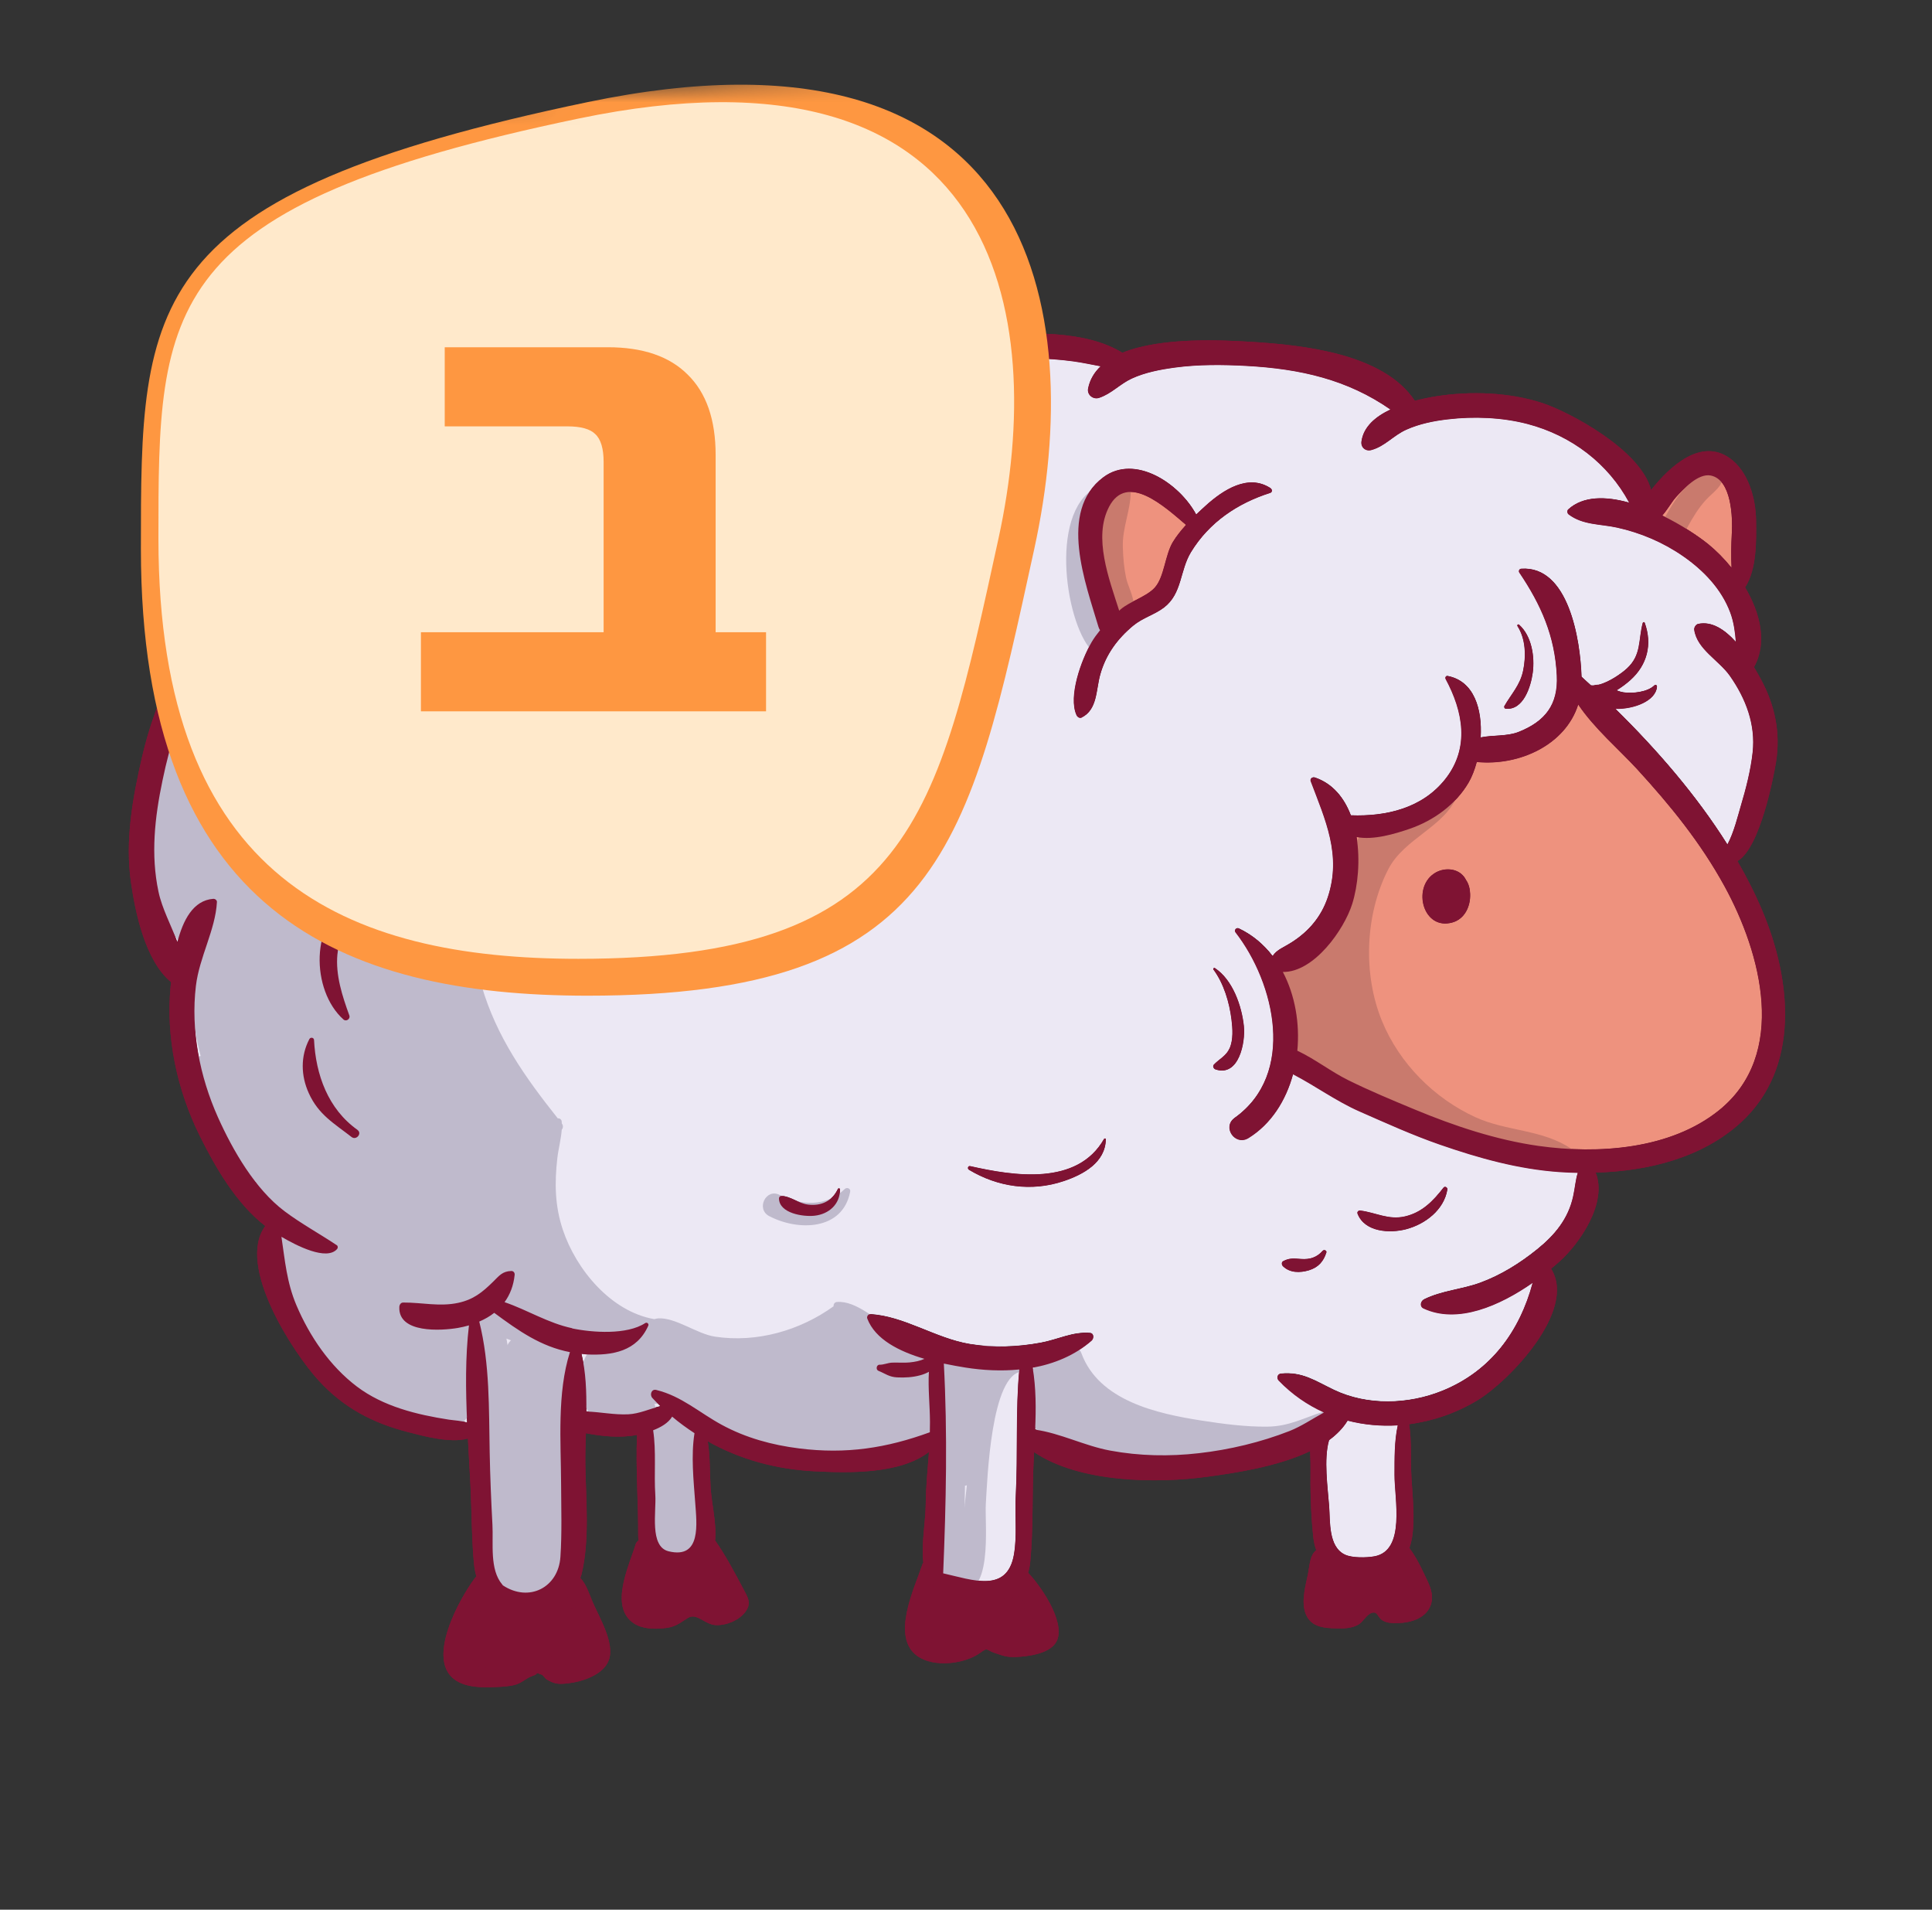 <svg width="85" height="84" viewBox="0 0 85 84" fill="none" xmlns="http://www.w3.org/2000/svg">
<rect x="0" y="0" width="85" height="84" fill="#333333" stroke="none"/>
<mask id="mask0_3234_1986" style="mask-type:alpha" maskUnits="userSpaceOnUse" x="0" y="0" width="85" height="84">
<rect x="0.611" y="5.8" width="78.218" height="78.218" transform="rotate(-4.252 0.611 5.8)" fill="#D9D9D9"/>
</mask>
<g mask="url(#mask0_3234_1986)">
<path d="M58.356 68.835C58.198 69.445 57.898 70.204 58.124 70.59C58.505 71.24 59.472 70.728 59.917 70.463C60.104 70.347 60.221 70.18 60.462 70.162L60.368 69.27C60.24 69.279 60.105 69.283 59.964 69.278C59.281 69.259 58.737 69.148 58.358 68.837L58.356 68.835Z" fill="#7F1333"/>
<path d="M58.466 71.03C58.26 70.977 58.101 70.856 57.991 70.666C57.776 70.299 57.944 69.718 58.106 69.158C58.141 69.034 58.177 68.912 58.206 68.797L58.267 68.564L58.452 68.716C58.769 68.976 59.235 69.102 59.966 69.124C60.094 69.128 60.221 69.126 60.355 69.116L60.502 69.105L60.629 70.302L60.471 70.314C60.351 70.323 60.269 70.388 60.168 70.467C60.114 70.51 60.057 70.554 59.993 70.594C59.522 70.877 59.121 71.03 58.792 71.055C58.673 71.063 58.563 71.056 58.466 71.03ZM60.229 69.429C60.138 69.431 60.048 69.432 59.958 69.429C59.28 69.409 58.801 69.302 58.444 69.084C58.429 69.136 58.415 69.188 58.399 69.24C58.263 69.716 58.105 70.255 58.255 70.51C58.324 70.628 58.418 70.699 58.541 70.731C58.741 70.783 59.127 70.754 59.835 70.33C59.887 70.299 59.934 70.262 59.978 70.225C60.066 70.156 60.162 70.079 60.294 70.036L60.229 69.427L60.229 69.429Z" fill="#7F1333"/>
<path d="M41.625 63.874C41.624 65.647 41.572 67.422 41.499 69.203C42.786 69.49 44.306 70.089 44.609 68.379C44.643 68.177 44.665 67.967 44.676 67.755C44.709 67.113 44.654 66.433 44.688 65.816C44.74 64.849 44.733 63.858 44.743 62.866C44.748 61.982 44.764 61.099 44.848 60.236C44.053 60.313 43.242 60.274 42.472 60.149C42.194 60.105 41.869 60.049 41.529 59.977C41.533 60.084 41.539 60.193 41.543 60.3C41.601 61.493 41.624 62.681 41.625 63.872L41.625 63.874Z" fill="#ECE8F4"/>
<path d="M60.365 69.268L60.459 70.16C61.06 70.116 61.174 70.889 61.861 70.633C62.732 70.308 61.947 69.395 61.725 68.942C61.688 68.865 61.66 68.796 61.633 68.724C61.322 69.048 60.89 69.221 60.365 69.266L60.365 69.268Z" fill="#7F1333"/>
<path d="M60.971 70.545C60.814 70.412 60.679 70.299 60.471 70.314L60.323 70.325L60.197 69.13L60.352 69.119C60.855 69.073 61.248 68.907 61.522 68.621L61.69 68.444L61.776 68.673C61.8 68.741 61.829 68.806 61.863 68.875C61.902 68.954 61.958 69.046 62.018 69.149C62.239 69.514 62.513 69.971 62.38 70.354C62.314 70.545 62.156 70.687 61.913 70.778C61.818 70.812 61.731 70.832 61.653 70.838C61.344 70.861 61.14 70.689 60.971 70.547L60.971 70.545ZM60.534 69.404L60.599 70.011C60.845 70.04 61.016 70.182 61.168 70.311C61.368 70.48 61.511 70.602 61.807 70.49C61.963 70.432 62.057 70.355 62.091 70.252C62.178 70.005 61.935 69.601 61.756 69.308C61.69 69.197 61.629 69.096 61.586 69.009C61.581 69.002 61.578 68.992 61.574 68.985C61.297 69.205 60.948 69.346 60.532 69.404L60.534 69.404Z" fill="#7F1333"/>
<path d="M8.873 29.714C9.34 28.978 9.826 28.206 10.549 27.689C10.857 27.467 11.192 27.297 11.505 27.09C11.447 27.998 11.559 28.891 11.996 29.65C12.041 29.727 12.175 29.719 12.206 29.634C12.849 27.87 12.642 25.925 13.283 24.125C13.831 22.587 14.67 21.14 15.741 19.904C16.92 18.543 18.427 17.295 20.139 16.683C21.824 16.083 23.279 16.352 24.89 16.525C24.172 17.159 23.506 17.93 23.606 18.75C23.637 19.008 23.922 19.158 24.147 19.007C24.609 18.697 24.82 18.267 25.187 17.846C25.704 17.258 26.307 16.735 26.939 16.267C28.132 15.383 29.513 14.739 30.979 14.466C32.525 14.178 34.067 14.3 35.545 14.826C36.509 15.172 37.433 15.794 38.432 16.054C37.806 16.386 37.189 16.792 36.556 17.277C36.042 17.674 36.567 18.418 37.124 18.101C38.069 17.557 38.908 16.832 39.928 16.422C41.12 15.944 42.471 15.867 43.738 15.792C44.897 15.728 46.056 15.733 47.208 15.888C47.62 15.944 48.022 16.031 48.425 16.109C48.147 16.368 47.952 16.689 47.873 17.08C47.814 17.36 48.094 17.586 48.358 17.498C48.904 17.318 49.27 16.89 49.798 16.648C50.388 16.377 51.051 16.252 51.69 16.163C52.725 16.026 53.788 16.035 54.834 16.09C57.219 16.219 59.285 16.695 61.176 18.009C60.52 18.316 59.987 18.766 59.9 19.418C59.865 19.678 60.084 19.861 60.333 19.794C60.941 19.63 61.304 19.151 61.887 18.893C62.456 18.639 63.09 18.512 63.705 18.441C64.842 18.307 66.083 18.354 67.2 18.644C69.154 19.156 70.759 20.393 71.68 22.104C70.651 21.815 69.653 21.803 68.998 22.401C68.937 22.454 68.952 22.576 69.014 22.621C69.642 23.098 70.404 23.039 71.148 23.205C72.187 23.431 73.183 23.857 74.059 24.465C74.951 25.087 75.739 25.902 76.127 26.938C76.284 27.359 76.341 27.794 76.376 28.23C75.894 27.695 75.322 27.305 74.712 27.439C74.61 27.462 74.528 27.599 74.541 27.7C74.666 28.558 75.628 29.036 76.114 29.731C76.814 30.729 77.246 31.86 77.112 33.086C77.026 33.878 76.817 34.688 76.588 35.452C76.475 35.826 76.286 36.62 76.002 37.139C74.644 34.974 72.902 32.969 71.082 31.177C71.9 31.196 72.858 30.828 72.906 30.202C72.912 30.131 72.837 30.09 72.784 30.143C72.487 30.435 71.841 30.504 71.434 30.449C71.329 30.431 71.227 30.399 71.126 30.36C71.353 30.224 71.562 30.064 71.732 29.91C72.481 29.245 72.708 28.331 72.364 27.386C72.349 27.341 72.287 27.353 72.274 27.393C72.072 28.147 72.226 28.798 71.579 29.396C71.348 29.607 70.804 29.997 70.338 30.112C70.277 30.11 70.213 30.117 70.15 30.136C70.144 30.136 70.144 30.14 70.138 30.14C70.09 30.144 70.041 30.148 69.998 30.139C69.859 30.011 69.725 29.886 69.586 29.761C69.535 28.128 69.011 24.863 66.928 25.011C66.846 25.017 66.801 25.112 66.845 25.179C67.802 26.596 68.411 27.964 68.495 29.709C68.56 30.993 67.979 31.724 66.826 32.185C66.308 32.392 65.684 32.317 65.149 32.429C65.221 31.208 64.873 29.951 63.693 29.726C63.616 29.71 63.573 29.796 63.605 29.858C64.372 31.281 64.68 32.879 63.594 34.257C62.581 35.545 60.986 35.912 59.437 35.855C59.143 35.085 58.643 34.459 57.855 34.191C57.751 34.156 57.626 34.236 57.672 34.358C58.31 36.05 59.037 37.601 58.419 39.458C58.138 40.303 57.591 40.952 56.841 41.432C56.442 41.688 56.198 41.748 55.993 42.041C55.599 41.53 55.105 41.11 54.503 40.826C54.402 40.779 54.284 40.901 54.355 40.993C56.102 43.237 57.026 47.231 54.323 49.16C53.755 49.564 54.346 50.413 54.932 50.047C55.927 49.434 56.577 48.402 56.894 47.24C57.874 47.75 58.786 48.423 59.817 48.874C60.987 49.39 62.145 49.917 63.357 50.336C65.07 50.93 66.797 51.415 68.615 51.54C68.877 51.558 69.149 51.569 69.419 51.576C69.318 51.896 69.3 52.232 69.217 52.61C69.001 53.601 68.407 54.314 67.63 54.941C66.874 55.552 66.034 56.078 65.116 56.414C64.298 56.712 63.441 56.754 62.656 57.141C62.5 57.221 62.449 57.457 62.633 57.541C64.138 58.246 66 57.416 67.433 56.418C66.867 58.532 65.605 60.296 63.462 61.163C61.962 61.771 60.162 61.826 58.693 61.124C57.876 60.733 57.303 60.317 56.36 60.41C56.201 60.426 56.157 60.607 56.259 60.713C56.848 61.326 57.524 61.788 58.254 62.117C57.747 62.391 57.254 62.729 56.742 62.925C55.477 63.424 54.096 63.752 52.751 63.904C51.452 64.054 50.136 64.028 48.85 63.792C47.724 63.584 46.664 63.028 45.545 62.868C45.585 61.956 45.587 61.033 45.435 60.145C46.39 59.973 47.291 59.603 48.029 58.957C48.136 58.867 48.14 58.636 47.961 58.622C47.192 58.556 46.545 58.911 45.791 59.051C44.756 59.242 43.713 59.28 42.672 59.109C41.172 58.865 39.772 57.872 38.283 57.797C38.191 57.792 38.131 57.906 38.158 57.984C38.506 58.911 39.586 59.44 40.675 59.758C40.486 59.847 40.27 59.892 40.014 59.919C39.762 59.941 39.512 59.917 39.26 59.922C39.071 59.93 38.88 60.021 38.702 60.016C38.563 60.015 38.525 60.235 38.651 60.284C38.956 60.406 39.119 60.556 39.474 60.573C39.81 60.591 40.164 60.57 40.49 60.482C40.621 60.447 40.752 60.394 40.876 60.328C40.832 61.058 40.92 61.791 40.923 62.539C40.924 62.69 40.919 62.837 40.917 62.988C39.01 63.683 37.239 63.957 35.165 63.697C33.979 63.548 32.82 63.232 31.765 62.661C30.771 62.125 29.997 61.399 28.878 61.126C28.659 61.072 28.582 61.344 28.705 61.479C28.822 61.603 28.939 61.726 29.057 61.842C28.592 61.953 28.135 62.175 27.646 62.195C27.029 62.225 26.421 62.097 25.805 62.074L25.799 62.075C25.811 61.206 25.781 60.336 25.585 59.539C25.66 59.545 25.728 59.56 25.804 59.562C26.956 59.621 28.024 59.424 28.525 58.298C28.562 58.213 28.47 58.13 28.392 58.183C27.586 58.71 26.069 58.604 25.171 58.416C24.121 58.199 23.196 57.611 22.195 57.269C22.43 56.941 22.589 56.546 22.637 56.067C22.648 55.974 22.587 55.897 22.49 55.9C22.094 55.914 21.96 56.108 21.69 56.37C21.218 56.835 20.824 57.156 20.158 57.301C19.336 57.48 18.555 57.282 17.733 57.288C17.625 57.286 17.572 57.39 17.565 57.482C17.512 58.654 19.416 58.526 20.134 58.406C20.304 58.377 20.468 58.338 20.627 58.293C20.463 59.693 20.482 61.136 20.546 62.569C20.293 62.486 19.989 62.475 19.748 62.438C18.336 62.221 16.857 61.862 15.696 60.98C14.509 60.083 13.62 58.771 13.04 57.412C12.609 56.4 12.532 55.421 12.38 54.396C13.056 54.793 14.367 55.464 14.828 54.931C14.864 54.889 14.868 54.803 14.816 54.766C14.067 54.263 13.238 53.812 12.519 53.273C11.219 52.298 10.24 50.594 9.584 49.13C8.782 47.342 8.383 45.309 8.615 43.354C8.767 42.09 9.475 40.888 9.541 39.665C9.544 39.582 9.454 39.52 9.38 39.526C8.495 39.592 8.044 40.472 7.799 41.431C7.523 40.691 7.124 39.952 6.968 39.219C6.62 37.585 6.805 35.944 7.143 34.322C7.492 32.654 7.948 31.155 8.867 29.709L8.873 29.714ZM15.467 50.014C15.675 50.172 15.944 49.855 15.734 49.705C14.428 48.779 13.894 47.263 13.817 45.743C13.812 45.632 13.662 45.614 13.614 45.706C13.219 46.457 13.239 47.313 13.586 48.083C14.016 49.031 14.691 49.403 15.469 50.012L15.467 50.014ZM15.371 44.666C15.061 43.815 14.76 42.886 14.846 41.97C14.932 41.102 15.405 40.411 15.645 39.6C15.672 39.508 15.561 39.467 15.497 39.503C13.625 40.483 13.684 43.57 15.112 44.844C15.234 44.952 15.427 44.816 15.373 44.664L15.371 44.666ZM29.743 26.368C29.804 26.381 29.842 26.311 29.815 26.261C29.642 25.982 29.306 25.89 28.952 25.879C29.6 25.033 30.244 24.301 31.343 24.014C31.772 23.9 32.994 24.138 33.292 23.777C33.317 23.744 33.308 23.706 33.275 23.687C32.57 23.272 31.227 23.585 30.566 23.9C29.801 24.264 28.739 24.966 28.624 25.888C28.425 25.903 28.234 25.934 28.084 25.965C27.458 26.088 26.517 26.342 26.242 26.992C26.184 27.129 26.346 27.301 26.478 27.191C27.418 26.443 28.564 26.104 29.744 26.366L29.743 26.368ZM31.588 16.195C32.275 16.101 32.894 16.302 33.566 16.34C33.648 16.345 33.68 16.224 33.622 16.175C32.407 15.194 30.436 15.902 29.367 16.765C29.219 16.884 29.336 17.164 29.529 17.076C30.229 16.76 30.803 16.303 31.59 16.195L31.588 16.195ZM36.956 52.312C36.958 52.263 36.883 52.249 36.863 52.294C36.612 52.835 36.132 53.054 35.547 52.98C35.125 52.929 34.787 52.611 34.371 52.6C34.311 52.599 34.272 52.66 34.273 52.715C34.288 53.371 35.342 53.525 35.836 53.471C36.47 53.402 36.965 52.963 36.956 52.31L36.956 52.312ZM34.856 32.693C35.125 32.345 35.263 31.936 35.607 31.646C35.997 31.316 36.512 31.141 37.004 31.026C37.502 30.913 38.002 30.882 38.508 30.905C38.712 30.915 39.023 31.019 39.178 30.845C39.406 30.596 38.643 30.404 38.54 30.382C37.904 30.246 37.177 30.3 36.545 30.427C35.695 30.598 33.697 31.507 34.583 32.678C34.644 32.764 34.787 32.786 34.858 32.691L34.856 32.693ZM46.797 51.954C47.668 51.663 48.636 51.135 48.654 50.113C48.654 50.066 48.591 50.063 48.572 50.098C47.391 52.172 44.602 51.724 42.685 51.294C42.581 51.27 42.549 51.408 42.628 51.455C43.895 52.217 45.377 52.431 46.793 51.954L46.797 51.954ZM47.585 31.563C48.291 31.213 48.218 30.363 48.409 29.676C48.654 28.795 49.163 28.097 49.863 27.517C50.283 27.169 50.801 27.038 51.214 26.722C52.019 26.109 51.906 25.099 52.401 24.286C53.206 22.971 54.45 22.136 55.891 21.679C55.992 21.646 55.976 21.52 55.902 21.469C54.918 20.82 53.812 21.548 53.045 22.242C52.907 22.366 52.768 22.493 52.632 22.627C51.898 21.258 49.932 19.952 48.545 20.991C46.545 22.487 47.778 25.682 48.334 27.568C48.35 27.627 48.376 27.676 48.404 27.719C48.264 27.892 48.133 28.072 48.024 28.258C47.583 29.008 46.988 30.634 47.366 31.456C47.399 31.534 47.501 31.607 47.589 31.563L47.585 31.563ZM54.728 45.149C54.636 44.251 54.238 43.098 53.449 42.58C53.407 42.551 53.359 42.612 53.385 42.649C53.841 43.26 54.089 44.098 54.18 44.846C54.228 45.251 54.264 45.733 54.093 46.117C53.949 46.445 53.648 46.581 53.408 46.825C53.332 46.905 53.395 47.016 53.485 47.046C54.517 47.374 54.797 45.838 54.725 45.15L54.728 45.149ZM57.593 55.875C58.003 55.748 58.23 55.489 58.358 55.094C58.388 55 58.251 54.952 58.195 55.015C57.936 55.31 57.628 55.403 57.248 55.376C56.936 55.357 56.738 55.322 56.458 55.472C56.369 55.516 56.388 55.64 56.447 55.698C56.751 55.998 57.197 55.996 57.593 55.877L57.593 55.875ZM61.875 54.069C62.71 53.846 63.536 53.218 63.682 52.323C63.697 52.23 63.574 52.159 63.51 52.238C63.053 52.825 62.563 53.333 61.809 53.507C61.083 53.672 60.537 53.333 59.847 53.248C59.77 53.238 59.699 53.308 59.728 53.386C60.041 54.203 61.15 54.261 61.875 54.071L61.875 54.069ZM67.437 29.592C67.531 28.884 67.393 27.973 66.838 27.477C66.792 27.437 66.732 27.496 66.763 27.543C67.127 28.102 67.146 28.867 67.01 29.507C66.876 30.14 66.493 30.521 66.187 31.056C66.163 31.101 66.192 31.169 66.245 31.175C67.025 31.256 67.353 30.205 67.437 29.59L67.437 29.592Z" fill="#ECE8F4"/>
<path d="M11.189 20.364C10.486 21.349 10.288 22.724 10.574 23.887C10.771 24.676 11.311 25.201 11.678 25.831C11.806 25.217 11.982 24.627 12.157 24.092C12.723 22.371 13.616 20.758 14.779 19.367C13.44 19.473 12.249 18.887 11.19 20.366L11.189 20.364Z" fill="#7F1333"/>
<path d="M11.546 25.907C11.431 25.714 11.305 25.534 11.169 25.343C10.872 24.925 10.566 24.492 10.424 23.924C10.114 22.661 10.36 21.264 11.064 20.275C11.904 19.104 12.822 19.153 13.796 19.206C14.112 19.224 14.438 19.237 14.768 19.214L15.132 19.187L14.898 19.464C13.758 20.826 12.862 22.443 12.303 24.138C12.09 24.788 11.941 25.336 11.829 25.861L11.749 26.248L11.549 25.907L11.546 25.907ZM13.778 19.511C12.853 19.46 12.054 19.418 11.312 20.453C10.657 21.369 10.431 22.671 10.72 23.849C10.848 24.362 11.125 24.752 11.418 25.166C11.481 25.255 11.545 25.346 11.608 25.439C11.711 25.011 11.842 24.56 12.009 24.045C12.543 22.422 13.382 20.867 14.444 19.533C14.217 19.535 13.996 19.524 13.778 19.511Z" fill="#7F1333"/>
<path d="M20.543 72.115C20.393 72.993 20.712 73.356 21.554 73.381C21.868 73.389 22.245 73.416 22.552 73.335C22.941 73.231 23.202 72.823 23.594 72.782C23.792 72.763 23.87 72.869 24.055 72.916C24.43 73.013 24.068 73.169 24.722 73.21C25.182 73.237 25.848 72.788 25.864 72.294C25.887 71.728 25.3 70.851 25.136 70.304L25.086 70.133C24.194 71.025 22.451 71.111 21.47 70.252C21.441 70.223 21.417 70.195 21.395 70.165C21.017 70.725 20.652 71.482 20.543 72.115Z" fill="#7F1333"/>
<path d="M24.712 73.364C24.317 73.338 24.211 73.27 24.134 73.131C24.118 73.105 24.109 73.088 24.018 73.065C23.934 73.044 23.871 73.014 23.814 72.987C23.737 72.949 23.681 72.926 23.609 72.935C23.44 72.954 23.287 73.067 23.125 73.186C22.964 73.306 22.797 73.43 22.59 73.484C22.307 73.56 21.977 73.549 21.687 73.54L21.548 73.536C21.072 73.521 20.748 73.4 20.557 73.166C20.361 72.928 20.308 72.577 20.391 72.091C20.512 71.383 20.924 70.588 21.268 70.081L21.391 69.898L21.518 70.078C21.533 70.1 21.55 70.121 21.567 70.137C22.471 70.928 24.126 70.873 24.974 70.026L25.158 69.843L25.279 70.262C25.336 70.451 25.45 70.689 25.57 70.94C25.797 71.414 26.031 71.905 26.013 72.299C26.006 72.536 25.879 72.778 25.657 72.981C25.418 73.2 25.104 73.342 24.828 73.363C24.787 73.366 24.748 73.367 24.71 73.364L24.712 73.364ZM21.419 70.408C21.119 70.886 20.796 71.549 20.694 72.141C20.627 72.533 20.659 72.805 20.794 72.971C20.926 73.133 21.176 73.216 21.558 73.228L21.698 73.232C21.966 73.241 22.272 73.25 22.513 73.187C22.665 73.146 22.8 73.046 22.945 72.94C23.132 72.801 23.326 72.657 23.581 72.63C23.742 72.615 23.853 72.667 23.946 72.711C23.989 72.731 24.035 72.753 24.093 72.768C24.297 72.822 24.355 72.903 24.4 72.982C24.412 73.003 24.432 73.04 24.731 73.059C24.951 73.072 25.241 72.951 25.453 72.755C25.614 72.608 25.705 72.443 25.71 72.288C25.723 71.967 25.496 71.491 25.295 71.072C25.181 70.834 25.072 70.608 25.007 70.409C24.023 71.2 22.4 71.217 21.417 70.41L21.419 70.408Z" fill="#7F1333"/>
<path d="M21.665 67.067C21.711 67.898 21.532 69.038 22.099 69.701C22.11 69.713 22.112 69.722 22.119 69.733C23.27 70.494 24.562 69.833 24.654 68.483C24.726 67.432 24.69 66.338 24.685 65.282C24.678 63.453 24.5 61.269 25.073 59.474C23.794 59.23 22.815 58.538 21.744 57.749C21.55 57.903 21.327 58.029 21.084 58.133C21.09 58.15 21.093 58.171 21.098 58.19C21.554 60.029 21.507 62.002 21.543 63.882C21.564 64.946 21.605 66.004 21.663 67.067L21.665 67.067Z" fill="#ECE8F4"/>
<path d="M28.421 68.594C28.092 69.539 27.607 70.922 28.824 71.047C29.301 71.091 29.562 70.896 29.928 70.615C30.072 70.502 30.167 70.359 30.366 70.322C31.02 70.205 31.542 71.416 32.04 70.52C32.307 70.037 31.785 69.48 31.524 69.024C31.414 68.827 31.313 68.631 31.222 68.433C30.868 68.879 30.2 69.042 29.613 69.031C29.08 69.024 28.677 68.88 28.421 68.596L28.421 68.594Z" fill="#7F1333"/>
<path d="M28.807 71.198C28.451 71.162 28.194 71.023 28.044 70.786C27.689 70.23 28.011 69.301 28.273 68.554L28.42 68.594L28.276 68.544L28.361 68.299L28.534 68.49C28.759 68.741 29.123 68.87 29.616 68.876C30.268 68.888 30.824 68.687 31.103 68.336L31.258 68.14L31.363 68.367C31.449 68.554 31.546 68.745 31.659 68.947C31.712 69.039 31.776 69.136 31.842 69.237C32.107 69.635 32.435 70.131 32.176 70.594C32.048 70.825 31.904 70.954 31.733 70.995C31.477 71.055 31.242 70.89 31.015 70.731C30.809 70.586 30.59 70.438 30.394 70.474C30.294 70.494 30.228 70.553 30.145 70.63C30.105 70.666 30.065 70.704 30.02 70.739C29.721 70.97 29.455 71.176 29.054 71.206C28.978 71.211 28.896 71.209 28.808 71.202L28.807 71.198ZM31.19 70.478C31.369 70.603 31.54 70.724 31.663 70.693C31.744 70.675 31.826 70.591 31.907 70.444C32.074 70.142 31.825 69.768 31.585 69.403C31.515 69.298 31.448 69.196 31.39 69.096C31.313 68.957 31.243 68.826 31.179 68.698C30.817 69.018 30.248 69.197 29.61 69.184C29.142 69.177 28.766 69.07 28.489 68.862C28.277 69.48 28.055 70.236 28.301 70.622C28.401 70.779 28.577 70.868 28.838 70.895C29.243 70.933 29.457 70.785 29.834 70.495C29.871 70.466 29.904 70.435 29.937 70.405C30.038 70.311 30.151 70.207 30.34 70.171C30.363 70.168 30.386 70.164 30.408 70.162C30.705 70.14 30.961 70.319 31.19 70.48L31.19 70.478Z" fill="#7F1333"/>
<path d="M28.833 65.759C28.881 66.489 28.57 68.031 29.42 68.236C30.877 68.591 30.653 66.996 30.59 66.092C30.529 65.219 30.425 64.247 30.519 63.347C30.529 63.242 30.542 63.14 30.561 63.041C30.221 62.818 29.891 62.578 29.576 62.31C29.407 62.593 29.077 62.779 28.739 62.912C28.882 63.844 28.773 64.818 28.833 65.759Z" fill="#ECE8F4"/>
<path d="M41.061 69.756C40.708 70.746 40.299 72.027 41.253 72.343C41.452 72.409 41.743 72.411 41.95 72.427C42.404 72.463 42.38 72.512 42.703 72.069C42.801 71.937 42.826 71.775 42.977 71.681C43.642 71.264 44.924 72.596 45.475 71.756C45.66 71.472 45.274 70.909 45.075 70.505C44.978 70.301 44.88 70.115 44.801 69.923C43.977 70.694 42.38 70.334 41.245 69.92C41.151 69.888 41.093 69.823 41.06 69.752L41.061 69.756Z" fill="#7F1333"/>
<path d="M42.054 72.591L41.806 72.572C41.608 72.561 41.384 72.549 41.206 72.49C40.937 72.4 40.743 72.239 40.63 72.005C40.346 71.422 40.629 70.511 40.917 69.704L41.043 69.352L41.201 69.691C41.222 69.734 41.252 69.763 41.3 69.779C42.224 70.115 43.896 70.567 44.7 69.814L44.861 69.663L44.944 69.868C45 70.004 45.066 70.136 45.135 70.276L45.214 70.438C45.251 70.514 45.296 70.596 45.341 70.681C45.559 71.081 45.803 71.534 45.603 71.84C45.229 72.41 44.579 72.161 44.058 71.959C43.682 71.815 43.291 71.664 43.06 71.81C43 71.848 42.971 71.901 42.925 71.993C42.896 72.049 42.867 72.106 42.828 72.16C42.597 72.476 42.509 72.582 42.299 72.598C42.233 72.603 42.154 72.599 42.056 72.589L42.054 72.591ZM44.168 71.675C44.753 71.9 45.126 72.013 45.349 71.674C45.449 71.521 45.231 71.119 45.072 70.826C45.025 70.738 44.979 70.653 44.938 70.572L44.86 70.41C44.82 70.329 44.781 70.249 44.744 70.17C43.838 70.816 42.331 70.48 41.196 70.066C41.172 70.058 41.148 70.048 41.125 70.036C40.891 70.722 40.698 71.442 40.906 71.871C40.984 72.029 41.113 72.137 41.302 72.199C41.44 72.246 41.644 72.256 41.823 72.266L42.082 72.286C42.254 72.302 42.42 72.2 42.58 71.981C42.608 71.942 42.63 71.899 42.651 71.856C42.7 71.759 42.761 71.637 42.896 71.553C42.998 71.489 43.108 71.457 43.224 71.448C43.518 71.426 43.846 71.552 44.166 71.675L44.168 71.675Z" fill="#7F1333"/>
<path d="M48.794 22.297C48.092 23.637 48.797 25.462 49.241 26.862C49.265 26.842 49.285 26.821 49.305 26.804C49.732 26.44 50.452 26.238 50.806 25.848C51.231 25.378 51.253 24.413 51.608 23.829C51.767 23.571 51.967 23.324 52.182 23.087C51.234 22.276 49.595 20.765 48.796 22.294L48.794 22.297Z" fill="#EE927E"/>
<path d="M59.686 36.816C60.43 36.964 61.366 36.676 62.017 36.455C63.067 36.098 64.053 35.389 64.616 34.42C64.758 34.177 64.882 33.863 64.975 33.516C66.862 33.698 68.881 32.752 69.436 30.991C70.144 32.042 71.242 32.977 72.016 33.821C73.486 35.425 74.821 37.065 75.872 38.983C77.485 41.929 78.681 46.383 75.624 48.841C73.48 50.563 70.305 50.772 67.687 50.401C65.826 50.137 63.985 49.523 62.259 48.807C61.28 48.401 60.276 47.984 59.326 47.516C58.548 47.128 57.867 46.584 57.081 46.216C57.195 45.023 56.982 43.78 56.442 42.752C57.816 42.773 59.14 40.888 59.494 39.757C59.747 38.953 59.852 37.844 59.686 36.818L59.686 36.816ZM64.681 39.315C64.674 39.094 64.621 38.877 64.496 38.699C64.475 38.654 64.446 38.607 64.412 38.565C64.1 38.161 63.492 38.152 63.092 38.424C62.122 39.077 62.617 40.931 63.891 40.58C64.451 40.427 64.704 39.857 64.681 39.315Z" fill="#EE927E"/>
<path d="M58.476 63.348C58.234 64.174 58.422 65.458 58.481 66.263C58.53 66.912 58.442 68.043 59.179 68.383C59.502 68.531 60.127 68.516 60.465 68.455C61.857 68.205 61.349 65.916 61.355 64.866C61.357 64.16 61.343 63.397 61.497 62.695C60.751 62.741 60.007 62.673 59.29 62.488C59.093 62.815 58.813 63.1 58.476 63.346L58.476 63.348Z" fill="#ECE8F4"/>
<path d="M73.741 21.863C73.553 22.071 73.364 22.419 73.135 22.675C73.96 23.077 74.698 23.562 75.162 23.936C75.501 24.212 75.856 24.567 76.181 24.968C76.156 24.474 76.162 23.983 76.192 23.466C76.23 22.767 76.185 21.101 75.266 20.917C74.712 20.806 74.061 21.509 73.741 21.862L73.741 21.863Z" fill="#EE927E"/>
<path d="M45.695 63.006C46.425 63.966 48.117 64.103 49.198 64.183C50.23 64.258 51.263 64.295 52.294 64.279C52.951 64.355 53.614 64.386 54.228 64.17C54.447 64.093 54.542 63.906 54.54 63.719C56.176 63.814 57.117 63.584 58.434 62.51C58.639 62.345 58.484 62.014 58.222 62.096C57.368 62.367 56.712 62.74 55.774 62.753C54.819 62.766 53.808 62.633 52.867 62.486C50.899 62.179 48.352 61.618 47.579 59.529C47.496 59.3 47.277 59.174 47.041 59.178C45.225 59.209 44.685 61.675 45.693 63.004L45.695 63.006Z" fill="#BFBACC"/>
<path d="M6.606 37.834C6.774 38.879 7.07 40.077 7.598 41C7.892 41.514 8.281 41.774 8.414 42.435C8.519 42.949 8.41 43.563 8.446 44.094C8.502 44.931 8.634 45.707 8.829 46.453C8.722 46.443 8.616 46.572 8.648 46.685C8.683 46.804 8.715 46.925 8.749 47.045C8.718 47.122 8.705 47.215 8.723 47.323C8.803 47.79 8.958 48.215 9.158 48.62C9.342 49.314 9.552 50.002 9.852 50.652C9.994 50.959 10.27 51.036 10.5 50.954C10.675 51.254 10.857 51.549 11.063 51.812C11.098 51.866 11.148 51.901 11.201 51.931C11.525 52.46 11.881 52.934 12.317 53.433C12.546 53.696 12.668 53.944 12.735 54.19C12.486 54.185 12.239 54.33 12.194 54.615C11.858 56.746 12.908 58.437 14.378 59.77C14.528 59.972 14.685 60.17 14.853 60.353C15.463 61.013 16.24 61.626 17.073 61.989C17.873 62.336 18.735 62.791 19.575 62.991C19.888 63.066 20.09 62.892 20.157 62.666C20.317 62.604 20.456 62.501 20.561 62.339C20.852 61.887 20.7 61.072 20.705 60.592C20.712 59.585 20.859 58.565 20.701 57.564C20.699 57.545 20.688 57.53 20.683 57.511C21.142 57.406 21.605 57.29 22.08 57.155C22.687 57.88 23.494 58.244 24.433 58.507C24.61 58.556 25.604 58.691 26.427 58.806C26.358 58.821 26.291 58.832 26.221 58.849C26.047 58.891 26.016 59.161 26.151 59.263C25.752 59.498 25.596 59.982 25.595 60.438C25.594 60.641 25.624 60.827 25.685 60.996C25.658 61.059 25.642 61.128 25.642 61.201C25.631 62.787 27.28 62.905 28.476 62.505C28.773 62.405 28.927 62.032 28.791 61.753C29.202 61.704 29.604 61.69 29.968 61.751C30.782 61.89 31.463 62.686 32.136 63.123C33.533 64.028 35.283 64.318 36.926 64.327C38.08 64.333 39.571 64.138 40.448 63.267C40.744 63.355 41.129 63.216 41.154 62.872C41.187 62.397 41.191 61.943 41.169 61.493C41.215 61.847 41.283 62.194 41.307 62.492C41.465 64.431 41.256 66.374 41.25 68.312C41.248 68.903 41.271 69.812 41.99 69.995C43.748 70.439 43.312 67.078 43.373 66.131C43.437 65.15 43.589 60.388 44.988 60.327C45.156 60.321 45.249 60.075 45.106 59.971C44.943 59.854 44.79 59.797 44.645 59.782C44.648 59.539 44.478 59.247 44.217 59.231C43.621 59.193 42.728 59.17 42.061 59.429C42.033 59.394 41.996 59.367 41.949 59.359C41.059 59.202 40.174 58.816 39.346 58.461C38.548 58.118 37.71 57.205 36.821 57.269C36.732 57.276 36.671 57.354 36.674 57.44C36.674 57.446 36.675 57.452 36.675 57.458C35.196 58.524 33.296 59.074 31.453 58.794C30.656 58.673 29.722 57.941 28.953 57.991C28.899 57.995 28.843 58.009 28.788 58.025C26.876 57.692 25.349 55.844 24.763 54.095C24.412 53.044 24.395 52.038 24.52 50.948C24.566 50.542 24.684 50.111 24.714 49.694C24.774 49.617 24.792 49.512 24.717 49.418C24.715 49.389 24.716 49.358 24.712 49.329C24.706 49.247 24.635 49.188 24.553 49.192C24.547 49.192 24.544 49.193 24.54 49.193C23.109 47.391 21.841 45.611 21.186 43.35C20.871 42.265 20.69 41.098 20.729 39.965C20.75 39.373 20.753 38.26 21.09 37.897C21.182 37.798 21.198 37.691 21.171 37.596C21.226 37.492 21.241 37.362 21.193 37.213C20.828 36.081 21.069 34.833 21.423 33.724C21.691 32.883 22.456 31.999 22.502 31.125C22.504 31.092 22.494 31.061 22.476 31.033C23.193 28.589 23.938 25.621 25.907 23.934C27.135 22.883 28.839 22.504 30.375 22.131C31.402 21.883 32.612 21.957 33.589 21.529C33.7 21.571 33.827 21.566 33.935 21.48C35.266 20.419 35.82 18.802 37.329 17.843C38.867 16.866 40.88 16.776 42.27 15.62C42.336 15.565 42.306 15.45 42.211 15.455C41.21 15.513 40.259 15.684 39.365 15.961C37.278 16.111 35.476 14.301 33.36 14.193C31.045 14.074 29.167 14.694 27.284 15.953C26.152 16.709 25.008 15.967 23.74 15.929C22.776 15.899 21.795 16.114 20.869 16.371C18.546 17.015 16.772 18.29 15.236 20.121C13.665 21.995 12.788 24.244 11.348 26.176C10.05 27.914 8.326 29.21 7.503 31.283C6.702 33.293 6.252 35.671 6.6 37.827L6.606 37.834ZM42.434 66.316C42.435 66.271 42.439 66.224 42.44 66.179C42.445 65.904 42.45 65.63 42.455 65.354C42.484 65.348 42.511 65.341 42.537 65.333C42.482 65.8 42.45 66.154 42.436 66.306C42.436 66.31 42.436 66.312 42.436 66.316L42.434 66.316ZM41.069 59.913C41.179 59.92 41.289 59.924 41.396 59.918C41.238 60.137 41.163 60.395 41.139 60.67C41.12 60.414 41.091 60.16 41.069 59.913Z" fill="#BFBACC"/>
<path d="M34.296 52.558C35.251 53.038 36.357 53.089 37.163 52.302C37.258 52.209 37.433 52.274 37.404 52.419C37.076 54.132 35.11 54.159 33.84 53.491C33.25 53.181 33.697 52.257 34.296 52.558Z" fill="#BFBACC"/>
<path d="M28.647 64.839C28.649 64.754 28.656 64.666 28.667 64.577C28.314 64.072 28.486 63.22 28.6 62.656C28.632 62.504 28.791 62.41 28.934 62.42C29.077 62.097 29.539 62.028 29.806 62.252C29.842 62.236 29.882 62.223 29.923 62.224C30.987 62.236 30.872 64.23 30.888 64.903C30.919 66.073 31.151 67.354 30.627 68.455C30.491 68.737 30.159 68.824 29.885 68.71C28.951 68.32 28.672 67.408 28.625 66.461C28.599 65.921 28.634 65.375 28.647 64.837L28.647 64.839Z" fill="#BFBACC"/>
<path d="M22.86 70.485C24.727 70.771 25.072 68.337 25.109 67.051C25.185 64.444 25.124 61.832 25.211 59.222C25.227 58.722 24.521 58.669 24.32 59.044C23.799 58.261 22.78 57.872 21.693 57.606C21.388 57.531 21.017 57.827 21.075 58.155C21.55 60.862 21.489 63.669 21.525 66.413C21.542 67.639 21.082 70.213 22.86 70.484L22.86 70.485ZM22.282 58.88C22.349 58.905 22.415 58.931 22.48 58.957C22.416 59.017 22.362 59.087 22.331 59.168C22.316 59.071 22.299 58.975 22.282 58.88Z" fill="#BFBACC"/>
<path d="M48.635 21.29C48.827 21.242 48.958 21.402 48.898 21.583C48.492 22.784 47.985 23.672 48.045 25.003C48.095 26.121 48.542 27.089 48.749 28.161C48.844 28.648 48.153 28.794 47.9 28.46C46.755 26.946 46.154 21.896 48.633 21.29L48.635 21.29Z" fill="#BFBACC"/>
<path d="M56.211 43.104C56.192 42.84 56.364 42.635 56.579 42.555C56.737 42.418 56.954 42.359 57.136 42.421C57.289 42.185 57.457 41.956 57.631 41.737C58.438 40.727 58.846 39.549 59.153 38.31C59.343 37.544 59.545 37.007 60.147 36.479C60.398 36.259 60.741 36.425 60.876 36.683C61.013 36.526 61.158 36.374 61.321 36.225C62.08 35.526 62.925 35.213 63.749 34.655C63.971 34.504 64.21 34.748 64.121 34.975C63.573 36.383 61.788 36.855 61.076 38.24C60.051 40.232 59.958 42.87 60.808 44.926C61.572 46.776 63.091 48.305 64.907 49.14C66.279 49.771 67.879 49.671 69.15 50.545C69.387 50.707 69.153 51.008 68.933 50.989C67.938 50.912 66.945 50.685 65.971 50.388C65.811 50.373 65.654 50.353 65.497 50.327C64.65 50.185 63.861 49.827 63.138 49.365C62.905 49.271 62.671 49.177 62.439 49.083C61.197 48.581 59.979 48.028 58.805 47.382C58.124 47.007 57.282 46.641 56.852 45.962C56.526 45.446 56.404 44.935 56.418 44.436C56.298 44.003 56.238 43.544 56.21 43.106L56.211 43.104Z" fill="#C97A6D"/>
<path d="M73.264 22.733C73.545 22.226 73.856 21.727 74.263 21.31C74.613 20.95 75.149 20.419 75.691 20.672C75.762 20.706 75.809 20.779 75.814 20.855C75.856 21.362 75.356 21.659 75.052 21.99C74.718 22.355 74.469 22.775 74.232 23.207C73.899 23.81 72.928 23.343 73.264 22.733Z" fill="#C97A6D"/>
<path d="M48.329 23.895C48.346 23.097 48.368 21.523 49.386 21.33C49.556 21.298 49.748 21.473 49.747 21.642C49.742 22.445 49.377 23.208 49.4 24.049C49.412 24.497 49.448 24.954 49.539 25.395C49.621 25.782 49.844 26.154 49.875 26.543C49.902 26.877 49.499 27.216 49.181 27.013C48.323 26.463 48.312 24.798 48.331 23.895L48.329 23.895Z" fill="#C97A6D"/>
<path d="M48.02 28.258C47.577 29.011 46.984 30.634 47.361 31.459C47.396 31.537 47.495 31.609 47.584 31.566C48.287 31.216 48.214 30.365 48.405 29.678C48.65 28.798 49.16 28.099 49.859 27.521C50.278 27.176 50.797 27.041 51.21 26.727C52.015 26.114 51.903 25.104 52.397 24.291C53.201 22.974 54.447 22.14 55.885 21.683C55.988 21.65 55.973 21.522 55.897 21.471C54.912 20.825 53.807 21.55 53.037 22.247C52.902 22.37 52.763 22.498 52.624 22.63C51.893 21.261 49.925 19.954 48.537 20.994C46.537 22.492 47.772 25.686 48.327 27.571C48.345 27.63 48.37 27.679 48.398 27.722C48.259 27.895 48.125 28.073 48.018 28.259L48.02 28.258ZM48.791 22.297C49.588 20.767 51.229 22.28 52.177 23.089C51.962 23.326 51.763 23.573 51.605 23.831C51.249 24.413 51.227 25.379 50.801 25.848C50.448 26.238 49.73 26.442 49.302 26.804C49.282 26.822 49.26 26.843 49.24 26.862C48.793 25.462 48.091 23.641 48.791 22.299L48.791 22.297Z" fill="#7F1333"/>
<path d="M63.888 40.581C62.618 40.929 62.118 39.078 63.09 38.423C63.491 38.153 64.101 38.162 64.413 38.565C64.447 38.609 64.472 38.654 64.497 38.702C64.622 38.88 64.673 39.095 64.682 39.317C64.703 39.859 64.45 40.427 63.89 40.581L63.888 40.581Z" fill="#7F1333"/>
<path d="M20.006 73.882C20.483 74.226 21.181 74.233 21.743 74.21C22.039 74.198 22.371 74.187 22.66 74.109C22.971 74.025 23.143 73.815 23.413 73.725C23.793 73.599 23.462 73.535 23.841 73.667C23.889 73.683 23.993 73.84 24.052 73.873C24.389 74.067 24.545 74.092 24.962 74.047C25.583 73.98 26.516 73.693 26.775 73.049C27.08 72.293 26.348 71.117 26.067 70.45C25.929 70.12 25.793 69.681 25.532 69.409C25.55 69.355 25.572 69.304 25.585 69.248C25.952 67.739 25.778 65.979 25.753 64.438C25.746 63.993 25.761 63.521 25.777 63.042C26.493 63.181 27.304 63.261 28.026 63.116C27.965 64.6 28.085 66.093 28.078 67.575C28.078 67.642 28.088 67.7 28.092 67.762C28.035 67.801 27.986 67.856 27.962 67.936C27.683 68.86 26.785 70.684 27.892 71.409C28.262 71.651 28.758 71.662 29.183 71.624C29.711 71.577 29.858 71.421 30.262 71.17C30.663 70.92 31.002 71.471 31.513 71.484C31.965 71.497 32.508 71.277 32.789 70.906C33.087 70.515 32.895 70.251 32.69 69.864C32.32 69.166 31.924 68.413 31.463 67.76C31.534 67.013 31.311 66.166 31.264 65.428C31.222 64.755 31.248 64.063 31.138 63.398C32.556 64.196 34.151 64.633 35.85 64.718C37.271 64.788 39.581 64.863 40.87 63.867C40.813 64.628 40.735 65.389 40.729 66.15C40.723 66.887 40.526 67.944 40.622 68.729C40.604 68.755 40.589 68.786 40.578 68.82C40.241 69.842 39.18 71.999 40.359 72.842C41.09 73.364 42.429 73.189 43.093 72.723C43.496 72.439 43.331 72.566 43.794 72.719C44.143 72.834 44.292 72.899 44.696 72.885C45.211 72.864 46.104 72.753 46.432 72.285C46.958 71.54 45.941 69.934 45.234 69.179C45.276 69.037 45.31 68.884 45.326 68.709C45.465 67.268 45.405 65.771 45.473 64.321C45.48 64.174 45.488 64.025 45.496 63.875C47.501 65.228 50.894 65.259 53.096 64.96C54.265 64.801 56.186 64.527 57.64 63.831C57.643 64.055 57.66 64.281 57.657 64.486C57.645 65.525 57.666 66.556 57.777 67.592C57.801 67.819 57.845 68.013 57.909 68.186C57.611 68.415 57.614 68.922 57.536 69.277C57.419 69.83 57.194 70.621 57.529 71.155C57.798 71.581 58.3 71.614 58.767 71.626C59.11 71.635 59.452 71.635 59.758 71.464C59.975 71.342 60.125 71.011 60.354 70.945C60.626 70.866 60.592 71.144 60.841 71.286C61.041 71.4 61.297 71.402 61.526 71.393C62.001 71.377 62.558 71.236 62.838 70.817C63.091 70.436 63.02 70.015 62.841 69.622C62.621 69.146 62.353 68.554 62.009 68.092C62.056 67.958 62.094 67.812 62.121 67.652C62.262 66.783 62.147 65.867 62.098 64.995C62.054 64.222 62.115 63.412 61.997 62.645C63.041 62.51 64.069 62.156 64.999 61.596C66.372 60.767 69.399 57.647 68.242 55.807C68.367 55.704 68.49 55.599 68.602 55.499C69.517 54.682 70.731 52.897 70.203 51.579C72.503 51.515 74.888 50.931 76.592 49.372C79.221 46.965 78.81 43.101 77.548 40.09C77.232 39.336 76.858 38.597 76.441 37.876C77.447 37.308 78.049 34.069 78.136 33.533C78.343 32.24 78.099 31.039 77.475 29.883C77.389 29.725 77.287 29.539 77.169 29.343C77.77 28.267 77.44 26.959 76.777 25.835C77.299 25.045 77.272 23.751 77.26 22.88C77.245 21.921 76.922 20.733 76.099 20.151C74.84 19.263 73.488 20.482 72.641 21.552C72.197 19.79 69.04 18.115 67.852 17.726C66.407 17.255 64.706 17.194 63.21 17.428C62.932 17.472 62.596 17.537 62.245 17.627C60.858 15.533 57.273 15.174 55.056 15.037C53.844 14.963 51.115 14.809 49.379 15.516C47.717 14.492 45.18 14.636 43.364 14.745C41.8 14.84 40.472 15.129 39.216 15.674C37.273 13.382 33.087 12.874 30.359 13.498C28.738 13.868 27.229 14.637 25.934 15.674C25.916 15.689 25.895 15.706 25.875 15.721C22.26 13.965 17.972 15.998 15.413 18.654C14.929 18.011 13.52 18.126 12.842 18.209C11.757 18.343 10.832 18.891 10.228 19.808C9.421 21.031 9.152 22.697 9.498 24.114C9.678 24.851 10.055 25.793 10.663 26.37C8.164 27.525 6.815 30.843 6.246 33.31C5.831 35.114 5.496 36.971 5.763 38.824C5.961 40.199 6.404 42.272 7.525 43.201C7.518 43.264 7.513 43.327 7.507 43.384C7.288 45.612 7.789 47.934 8.774 49.933C9.47 51.34 10.386 52.934 11.67 53.927C10.383 55.679 12.908 59.505 14.004 60.708C15.104 61.916 16.388 62.593 17.959 62.994C18.59 63.157 19.805 63.496 20.586 63.276C20.623 63.991 20.666 64.699 20.701 65.398C20.753 66.501 20.748 67.641 20.849 68.74C20.869 68.956 20.902 69.157 20.959 69.342C20.937 69.361 20.915 69.385 20.895 69.411C20.23 70.296 18.733 72.966 20.008 73.884L20.006 73.882ZM14.775 19.368C13.612 20.758 12.721 22.369 12.155 24.09C11.98 24.625 11.805 25.217 11.676 25.829C11.307 25.201 10.768 24.677 10.572 23.886C10.284 22.724 10.483 21.349 11.188 20.364C12.245 18.885 13.438 19.471 14.775 19.368ZM76.191 23.466C76.163 23.982 76.154 24.474 76.179 24.97C75.854 24.568 75.501 24.213 75.16 23.938C74.699 23.565 73.961 23.079 73.135 22.677C73.364 22.421 73.552 22.073 73.741 21.865C74.063 21.513 74.712 20.806 75.268 20.917C76.185 21.101 76.231 22.769 76.193 23.466L76.191 23.466ZM67.681 50.404C65.82 50.139 63.982 49.525 62.253 48.807C61.276 48.401 60.272 47.985 59.324 47.516C58.543 47.13 57.861 46.585 57.077 46.217C57.191 45.023 56.98 43.778 56.44 42.753C57.812 42.774 59.138 40.888 59.492 39.76C59.745 38.953 59.848 37.844 59.684 36.819C60.43 36.964 61.365 36.68 62.015 36.458C63.064 36.1 64.049 35.391 64.614 34.423C64.757 34.179 64.878 33.867 64.972 33.52C66.86 33.702 68.878 32.759 69.435 30.993C70.142 32.047 71.24 32.98 72.015 33.824C73.485 35.427 74.821 37.069 75.871 38.986C77.484 41.931 78.679 46.386 75.622 48.842C73.478 50.563 70.301 50.774 67.683 50.404L67.681 50.404ZM58.354 68.837C58.731 69.147 59.277 69.259 59.961 69.279C60.674 69.298 61.248 69.13 61.632 68.727C61.661 68.799 61.688 68.869 61.725 68.944C61.946 69.397 62.731 70.308 61.86 70.635C61.173 70.892 61.059 70.116 60.458 70.161C60.217 70.179 60.103 70.35 59.914 70.463C59.47 70.729 58.5 71.243 58.121 70.593C57.895 70.205 58.194 69.445 58.354 68.837ZM58.478 66.265C58.418 65.458 58.23 64.174 58.474 63.348C58.811 63.102 59.091 62.818 59.29 62.49C60.005 62.675 60.751 62.743 61.495 62.698C61.34 63.401 61.354 64.165 61.351 64.869C61.347 65.921 61.856 68.209 60.461 68.458C60.127 68.518 59.501 68.533 59.177 68.383C58.438 68.043 58.526 66.914 58.478 66.265ZM44.687 65.818C44.644 66.635 44.751 67.575 44.608 68.381C44.305 70.091 42.784 69.493 41.496 69.205C41.624 66.12 41.69 63.058 41.525 59.979C41.867 60.051 42.19 60.108 42.469 60.153C43.239 60.276 44.051 60.317 44.845 60.239C44.67 62.07 44.784 63.993 44.687 65.82L44.687 65.818ZM44.803 69.927C44.881 70.117 44.977 70.305 45.077 70.507C45.275 70.91 45.658 71.472 45.474 71.756C44.925 72.598 43.645 71.262 42.978 71.681C42.825 71.777 42.802 71.937 42.702 72.071C42.381 72.512 42.405 72.465 41.953 72.428C41.744 72.41 41.453 72.411 41.254 72.345C40.3 72.029 40.709 70.748 41.062 69.755C41.092 69.828 41.15 69.89 41.244 69.926C42.382 70.338 43.978 70.696 44.803 69.927ZM29.612 69.031C30.197 69.04 30.869 68.879 31.223 68.43C31.314 68.631 31.413 68.827 31.525 69.024C31.784 69.478 32.308 70.037 32.039 70.518C31.541 71.414 31.021 70.205 30.363 70.322C30.164 70.359 30.069 70.502 29.927 70.613C29.559 70.894 29.298 71.092 28.823 71.045C27.602 70.922 28.09 69.539 28.418 68.594C28.678 68.878 29.079 69.022 29.612 69.031ZM28.735 62.913C29.073 62.782 29.403 62.595 29.572 62.313C29.885 62.581 30.217 62.818 30.555 63.041C30.397 64.026 30.515 65.118 30.586 66.093C30.649 66.997 30.873 68.591 29.416 68.236C28.566 68.03 28.879 66.489 28.831 65.76C28.769 64.818 28.878 63.842 28.735 62.911L28.735 62.913ZM25.177 58.424C24.125 58.205 23.201 57.619 22.198 57.277C22.436 56.951 22.594 56.552 22.643 56.075C22.651 55.983 22.591 55.903 22.493 55.906C22.098 55.92 21.963 56.116 21.695 56.378C21.224 56.842 20.831 57.162 20.162 57.307C19.34 57.486 18.557 57.288 17.736 57.294C17.629 57.294 17.572 57.397 17.569 57.489C17.515 58.66 19.42 58.534 20.14 58.412C20.31 58.383 20.473 58.344 20.632 58.299C20.468 59.699 20.488 61.142 20.551 62.575C20.297 62.49 19.995 62.481 19.752 62.445C18.338 62.227 16.86 61.866 15.7 60.988C14.513 60.089 13.622 58.779 13.044 57.42C12.613 56.407 12.536 55.429 12.382 54.402C13.06 54.799 14.371 55.47 14.832 54.939C14.87 54.895 14.873 54.809 14.82 54.774C14.071 54.273 13.241 53.82 12.523 53.281C11.223 52.306 10.244 50.604 9.587 49.14C8.788 47.352 8.386 45.319 8.619 43.366C8.769 42.102 9.479 40.9 9.544 39.675C9.548 39.592 9.458 39.531 9.384 39.536C8.497 39.602 8.05 40.482 7.805 41.44C7.529 40.7 7.13 39.964 6.974 39.228C6.625 37.593 6.81 35.952 7.149 34.332C7.496 32.664 7.956 31.165 8.873 29.721C9.342 28.982 9.826 28.213 10.546 27.696C10.856 27.474 11.19 27.304 11.503 27.097C11.445 28.005 11.557 28.899 11.996 29.657C12.039 29.732 12.175 29.725 12.206 29.641C12.847 27.877 12.642 25.931 13.282 24.132C13.829 22.592 14.669 21.145 15.739 19.91C16.918 18.548 18.424 17.3 20.137 16.69C21.822 16.089 23.277 16.358 24.887 16.532C24.17 17.164 23.504 17.937 23.606 18.756C23.639 19.014 23.92 19.165 24.145 19.013C24.607 18.703 24.819 18.273 25.187 17.853C25.704 17.263 26.306 16.739 26.936 16.274C28.132 15.391 29.513 14.743 30.979 14.472C32.525 14.185 34.063 14.307 35.543 14.834C36.509 15.179 37.435 15.8 38.434 16.06C37.806 16.394 37.189 16.798 36.558 17.285C36.044 17.681 36.571 18.428 37.126 18.109C38.071 17.565 38.908 16.84 39.928 16.43C41.122 15.95 42.469 15.874 43.74 15.801C44.896 15.734 46.058 15.74 47.207 15.895C47.62 15.95 48.022 16.04 48.422 16.113C48.145 16.376 47.949 16.696 47.871 17.085C47.813 17.367 48.092 17.59 48.355 17.503C48.901 17.323 49.27 16.895 49.795 16.652C50.385 16.382 51.049 16.256 51.685 16.17C52.725 16.03 53.785 16.039 54.83 16.096C57.216 16.226 59.281 16.7 61.172 18.014C60.518 18.323 59.982 18.771 59.896 19.424C59.863 19.685 60.081 19.866 60.331 19.799C60.938 19.634 61.299 19.156 61.882 18.898C62.452 18.644 63.084 18.517 63.7 18.446C64.84 18.312 66.079 18.359 67.195 18.649C69.149 19.161 70.755 20.4 71.675 22.111C70.649 21.821 69.649 21.81 68.994 22.406C68.933 22.461 68.948 22.581 69.01 22.628C69.636 23.103 70.398 23.046 71.141 23.208C72.183 23.438 73.178 23.862 74.052 24.47C74.945 25.09 75.735 25.909 76.121 26.943C76.279 27.366 76.333 27.799 76.369 28.235C75.888 27.7 75.315 27.31 74.706 27.445C74.604 27.469 74.522 27.606 74.537 27.706C74.662 28.567 75.624 29.043 76.11 29.738C76.808 30.736 77.24 31.867 77.108 33.091C77.022 33.883 76.811 34.697 76.584 35.458C76.473 35.832 76.282 36.624 75.998 37.146C74.638 34.981 72.896 32.976 71.073 31.184C71.892 31.203 72.85 30.833 72.899 30.209C72.904 30.14 72.831 30.099 72.78 30.15C72.481 30.442 71.835 30.513 71.43 30.455C71.323 30.44 71.223 30.408 71.122 30.369C71.347 30.231 71.556 30.075 71.728 29.921C72.474 29.254 72.704 28.339 72.36 27.395C72.343 27.351 72.283 27.36 72.272 27.402C72.07 28.157 72.222 28.809 71.577 29.404C71.346 29.617 70.8 30.008 70.334 30.119C70.271 30.119 70.209 30.124 70.144 30.142C70.14 30.143 70.138 30.147 70.132 30.149C70.084 30.153 70.033 30.155 69.99 30.146C69.853 30.019 69.716 29.893 69.58 29.768C69.529 28.133 69.005 24.87 66.922 25.017C66.84 25.023 66.796 25.119 66.841 25.186C67.796 26.602 68.407 27.973 68.491 29.718C68.554 31.002 67.972 31.731 66.818 32.192C66.3 32.399 65.678 32.326 65.143 32.438C65.217 31.216 64.865 29.96 63.687 29.735C63.608 29.719 63.565 29.805 63.599 29.869C64.364 31.29 64.672 32.889 63.586 34.268C62.573 35.554 60.978 35.923 59.431 35.864C59.139 35.096 58.635 34.468 57.849 34.202C57.747 34.167 57.618 34.247 57.664 34.368C58.304 36.063 59.032 37.614 58.415 39.468C58.132 40.316 57.586 40.963 56.837 41.445C56.44 41.699 56.192 41.758 55.987 42.053C55.593 41.543 55.099 41.122 54.497 40.839C54.398 40.791 54.28 40.913 54.351 41.008C56.096 43.252 57.02 47.245 54.317 49.175C53.749 49.58 54.34 50.426 54.929 50.064C55.923 49.45 56.574 48.42 56.888 47.257C57.87 47.765 58.783 48.438 59.811 48.891C60.984 49.406 62.141 49.932 63.351 50.352C65.065 50.946 66.794 51.43 68.608 51.557C68.873 51.576 69.142 51.586 69.414 51.591C69.311 51.911 69.293 52.249 69.209 52.626C68.994 53.616 68.402 54.331 67.627 54.957C66.869 55.569 66.028 56.095 65.111 56.429C64.292 56.726 63.437 56.77 62.651 57.157C62.492 57.235 62.444 57.472 62.628 57.558C64.133 58.259 65.993 57.432 67.428 56.432C66.86 58.547 65.599 60.308 63.454 61.179C61.957 61.787 60.157 61.841 58.687 61.141C57.868 60.75 57.297 60.331 56.352 60.425C56.195 60.441 56.152 60.622 56.254 60.728C56.843 61.341 57.52 61.804 58.246 62.132C57.741 62.408 57.246 62.744 56.737 62.944C55.47 63.441 54.091 63.768 52.743 63.921C51.444 64.07 50.131 64.045 48.844 63.806C47.72 63.599 46.658 63.042 45.542 62.885C45.582 61.971 45.584 61.05 45.433 60.162C46.386 59.987 47.289 59.617 48.027 58.974C48.132 58.882 48.136 58.653 47.957 58.637C47.19 58.572 46.544 58.926 45.79 59.064C44.752 59.256 43.711 59.293 42.668 59.122C41.168 58.876 39.769 57.887 38.279 57.808C38.187 57.803 38.127 57.919 38.156 57.997C38.505 58.923 39.582 59.451 40.671 59.771C40.48 59.859 40.267 59.904 40.01 59.929C39.758 59.952 39.508 59.928 39.254 59.937C39.065 59.943 38.877 60.035 38.698 60.029C38.559 60.026 38.521 60.245 38.646 60.297C38.95 60.419 39.116 60.569 39.469 60.586C39.804 60.604 40.159 60.583 40.484 60.494C40.611 60.46 40.744 60.409 40.868 60.341C40.824 61.069 40.912 61.802 40.915 62.552C40.916 62.701 40.914 62.852 40.909 63C39.004 63.695 37.23 63.972 35.16 63.711C33.972 63.563 32.812 63.247 31.757 62.674C30.763 62.136 29.99 61.412 28.873 61.139C28.655 61.085 28.576 61.356 28.701 61.492C28.816 61.616 28.935 61.738 29.053 61.855C28.588 61.967 28.129 62.187 27.642 62.21C27.025 62.24 26.417 62.107 25.801 62.087C25.799 62.087 25.797 62.087 25.796 62.087C25.807 61.218 25.777 60.346 25.582 59.554C25.654 59.56 25.724 59.572 25.8 59.576C26.954 59.633 28.021 59.439 28.522 58.312C28.558 58.23 28.466 58.147 28.388 58.197C27.583 58.724 26.065 58.618 25.168 58.431L25.177 58.424ZM24.686 65.282C24.69 66.337 24.727 67.43 24.656 68.483C24.565 69.832 23.273 70.494 22.122 69.733C22.115 69.722 22.108 69.712 22.1 69.701C21.532 69.036 21.711 67.896 21.665 67.065C21.608 66.004 21.564 64.943 21.544 63.879C21.506 61.984 21.555 59.986 21.085 58.132C21.326 58.028 21.549 57.902 21.744 57.747C22.814 58.538 23.794 59.229 25.075 59.476C24.501 61.27 24.679 63.453 24.686 65.282ZM20.543 72.114C20.65 71.48 21.014 70.722 21.393 70.164C21.413 70.194 21.437 70.224 21.468 70.251C22.449 71.11 24.192 71.023 25.084 70.13C25.1 70.188 25.116 70.245 25.132 70.303C25.296 70.85 25.881 71.725 25.862 72.293C25.844 72.787 25.178 73.238 24.72 73.209C24.068 73.17 24.43 73.012 24.053 72.915C23.868 72.866 23.79 72.76 23.592 72.781C23.2 72.82 22.939 73.232 22.552 73.333C22.245 73.415 21.867 73.388 21.552 73.378C20.709 73.355 20.393 72.989 20.543 72.114Z" fill="#7F1333"/>
<path d="M42.684 51.292C44.602 51.726 47.39 52.17 48.571 50.098C48.59 50.065 48.653 50.068 48.653 50.113C48.633 51.135 47.667 51.663 46.796 51.956C45.38 52.431 43.896 52.217 42.629 51.455C42.55 51.408 42.582 51.27 42.684 51.292Z" fill="#7F1333"/>
<path d="M34.37 52.603C34.786 52.613 35.128 52.932 35.548 52.985C36.13 53.057 36.609 52.835 36.862 52.297C36.882 52.252 36.957 52.264 36.957 52.315C36.962 52.968 36.467 53.407 35.837 53.475C35.344 53.53 34.287 53.374 34.272 52.72C34.27 52.665 34.31 52.604 34.371 52.605L34.37 52.603Z" fill="#7F1333"/>
<path d="M33.567 16.34C32.895 16.3 32.274 16.1 31.587 16.194C30.8 16.301 30.225 16.756 29.524 17.075C29.331 17.163 29.216 16.88 29.364 16.762C30.433 15.9 32.404 15.193 33.619 16.174C33.677 16.22 33.647 16.342 33.565 16.338L33.567 16.34Z" fill="#7F1333"/>
<path d="M15.731 49.705C15.941 49.856 15.674 50.175 15.466 50.012C14.688 49.406 14.013 49.031 13.585 48.084C13.236 47.316 13.216 46.457 13.611 45.705C13.659 45.613 13.809 45.633 13.816 45.744C13.893 47.261 14.426 48.778 15.733 49.703L15.731 49.705Z" fill="#7F1333"/>
<path d="M14.845 41.971C14.756 42.886 15.06 43.814 15.37 44.667C15.424 44.817 15.233 44.952 15.111 44.844C13.683 43.57 13.622 40.484 15.498 39.502C15.562 39.468 15.672 39.51 15.646 39.598C15.403 40.412 14.931 41.1 14.847 41.968L14.845 41.971Z" fill="#7F1333"/>
<path d="M28.082 25.966C28.232 25.935 28.424 25.905 28.622 25.889C28.737 24.967 29.797 24.263 30.564 23.899C31.225 23.584 32.566 23.273 33.272 23.688C33.304 23.707 33.315 23.747 33.29 23.776C32.992 24.137 31.77 23.901 31.337 24.015C30.238 24.304 29.596 25.034 28.948 25.88C29.301 25.893 29.638 25.983 29.809 26.262C29.84 26.31 29.8 26.384 29.739 26.369C28.56 26.106 27.412 26.446 26.473 27.194C26.338 27.302 26.18 27.128 26.239 26.993C26.511 26.345 27.454 26.091 28.08 25.966L28.082 25.966Z" fill="#7F1333"/>
<path d="M67.008 29.508C67.143 28.868 67.125 28.103 66.761 27.542C66.73 27.495 66.792 27.436 66.834 27.476C67.389 27.972 67.531 28.884 67.435 29.591C67.352 30.206 67.023 31.254 66.243 31.175C66.192 31.17 66.159 31.1 66.183 31.057C66.49 30.522 66.874 30.141 67.008 29.506L67.008 29.508Z" fill="#7F1333"/>
<path d="M54.095 46.116C54.264 45.734 54.23 45.25 54.18 44.847C54.087 44.099 53.841 43.261 53.385 42.648C53.359 42.611 53.405 42.55 53.446 42.577C54.237 43.095 54.636 44.248 54.728 45.148C54.799 45.835 54.517 47.373 53.487 47.043C53.397 47.014 53.332 46.902 53.41 46.82C53.648 46.575 53.949 46.441 54.094 46.112L54.095 46.116Z" fill="#7F1333"/>
<path d="M59.844 53.246C60.535 53.333 61.08 53.67 61.806 53.505C62.562 53.333 63.05 52.826 63.507 52.238C63.569 52.158 63.692 52.229 63.678 52.322C63.533 53.216 62.708 53.846 61.872 54.067C61.145 54.26 60.038 54.201 59.723 53.384C59.692 53.304 59.767 53.236 59.842 53.246L59.844 53.246Z" fill="#7F1333"/>
<path d="M56.455 55.471C56.735 55.323 56.935 55.355 57.245 55.377C57.625 55.404 57.933 55.31 58.192 55.016C58.25 54.951 58.385 55.001 58.355 55.095C58.228 55.492 58.001 55.751 57.59 55.876C57.192 55.995 56.748 55.997 56.443 55.699C56.383 55.641 56.367 55.519 56.455 55.471Z" fill="#7F1333"/>
<path d="M34.579 32.679C33.695 31.51 35.693 30.599 36.543 30.428C37.177 30.3 37.9 30.247 38.538 30.383C38.639 30.405 39.404 30.594 39.176 30.846C39.021 31.018 38.708 30.912 38.506 30.904C37.998 30.881 37.498 30.91 37 31.025C36.51 31.138 35.993 31.315 35.603 31.645C35.261 31.937 35.12 32.346 34.852 32.694C34.781 32.788 34.64 32.765 34.575 32.68L34.579 32.679Z" fill="#7F1333"/>
<path d="M58.356 68.835C58.198 69.445 57.898 70.204 58.124 70.59C58.505 71.24 59.472 70.728 59.917 70.463C60.104 70.347 60.221 70.18 60.462 70.162L60.368 69.27C60.24 69.279 60.105 69.283 59.964 69.278C59.281 69.259 58.737 69.148 58.358 68.837L58.356 68.835Z" fill="#7F1333"/>
<path d="M58.466 71.03C58.26 70.977 58.101 70.856 57.991 70.666C57.776 70.299 57.944 69.718 58.106 69.158C58.141 69.034 58.177 68.912 58.206 68.797L58.267 68.564L58.452 68.716C58.769 68.976 59.235 69.102 59.966 69.124C60.094 69.128 60.221 69.126 60.355 69.116L60.502 69.105L60.629 70.302L60.471 70.314C60.351 70.323 60.269 70.388 60.168 70.467C60.114 70.51 60.057 70.554 59.993 70.594C59.522 70.877 59.121 71.03 58.792 71.055C58.673 71.063 58.563 71.056 58.466 71.03ZM60.229 69.429C60.138 69.431 60.048 69.432 59.958 69.429C59.28 69.409 58.801 69.302 58.444 69.084C58.429 69.136 58.415 69.188 58.399 69.24C58.263 69.716 58.105 70.255 58.255 70.51C58.324 70.628 58.418 70.699 58.541 70.731C58.741 70.783 59.127 70.754 59.835 70.33C59.887 70.299 59.934 70.262 59.978 70.225C60.066 70.156 60.162 70.079 60.294 70.036L60.229 69.427L60.229 69.429Z" fill="#7F1333"/>
<path d="M41.625 63.874C41.624 65.647 41.572 67.422 41.499 69.203C42.786 69.49 44.306 70.089 44.609 68.379C44.643 68.177 44.665 67.967 44.676 67.755C44.709 67.113 44.654 66.433 44.688 65.816C44.74 64.849 44.733 63.858 44.743 62.866C44.748 61.982 44.764 61.099 44.848 60.236C44.053 60.313 43.242 60.274 42.472 60.149C42.194 60.105 41.869 60.049 41.529 59.977C41.533 60.084 41.539 60.193 41.543 60.3C41.601 61.493 41.624 62.681 41.625 63.872L41.625 63.874Z" fill="#ECE8F4"/>
<path d="M60.365 69.268L60.459 70.16C61.06 70.116 61.174 70.889 61.861 70.633C62.732 70.308 61.947 69.395 61.725 68.942C61.688 68.865 61.66 68.796 61.633 68.724C61.322 69.048 60.89 69.221 60.365 69.266L60.365 69.268Z" fill="#7F1333"/>
<path d="M60.971 70.545C60.814 70.412 60.679 70.299 60.471 70.314L60.323 70.325L60.197 69.13L60.352 69.119C60.855 69.073 61.248 68.907 61.522 68.621L61.69 68.444L61.776 68.673C61.8 68.741 61.829 68.806 61.863 68.875C61.902 68.954 61.958 69.046 62.018 69.149C62.239 69.514 62.513 69.971 62.38 70.354C62.314 70.545 62.156 70.687 61.913 70.778C61.818 70.812 61.731 70.832 61.653 70.838C61.344 70.861 61.14 70.689 60.971 70.547L60.971 70.545ZM60.534 69.404L60.599 70.011C60.845 70.04 61.016 70.182 61.168 70.311C61.368 70.48 61.511 70.602 61.807 70.49C61.963 70.432 62.057 70.355 62.091 70.252C62.178 70.005 61.935 69.601 61.756 69.308C61.69 69.197 61.629 69.096 61.586 69.009C61.581 69.002 61.578 68.992 61.574 68.985C61.297 69.205 60.948 69.346 60.532 69.404L60.534 69.404Z" fill="#7F1333"/>
<path d="M8.873 29.714C9.34 28.978 9.826 28.206 10.549 27.689C10.857 27.467 11.192 27.297 11.505 27.09C11.447 27.998 11.559 28.891 11.996 29.65C12.041 29.727 12.175 29.719 12.206 29.634C12.849 27.87 12.642 25.925 13.283 24.125C13.831 22.587 14.67 21.14 15.741 19.904C16.92 18.543 18.427 17.295 20.139 16.683C21.824 16.083 23.279 16.352 24.89 16.525C24.172 17.159 23.506 17.93 23.606 18.75C23.637 19.008 23.922 19.158 24.147 19.007C24.609 18.697 24.82 18.267 25.187 17.846C25.704 17.258 26.307 16.735 26.939 16.267C28.132 15.383 29.513 14.739 30.979 14.466C32.525 14.178 34.067 14.3 35.545 14.826C36.509 15.172 37.433 15.794 38.432 16.054C37.806 16.386 37.189 16.792 36.556 17.277C36.042 17.674 36.567 18.418 37.124 18.101C38.069 17.557 38.908 16.832 39.928 16.422C41.12 15.944 42.471 15.867 43.738 15.792C44.897 15.728 46.056 15.733 47.208 15.888C47.62 15.944 48.022 16.031 48.425 16.109C48.147 16.368 47.952 16.689 47.873 17.08C47.814 17.36 48.094 17.586 48.358 17.498C48.904 17.318 49.27 16.89 49.798 16.648C50.388 16.377 51.051 16.252 51.69 16.163C52.725 16.026 53.788 16.035 54.834 16.09C57.219 16.219 59.285 16.695 61.176 18.009C60.52 18.316 59.987 18.766 59.9 19.418C59.865 19.678 60.084 19.861 60.333 19.794C60.941 19.63 61.304 19.151 61.887 18.893C62.456 18.639 63.09 18.512 63.705 18.441C64.842 18.307 66.083 18.354 67.2 18.644C69.154 19.156 70.759 20.393 71.68 22.104C70.651 21.815 69.653 21.803 68.998 22.401C68.937 22.454 68.952 22.576 69.014 22.621C69.642 23.098 70.404 23.039 71.148 23.205C72.187 23.431 73.183 23.857 74.059 24.465C74.951 25.087 75.739 25.902 76.127 26.938C76.284 27.359 76.341 27.794 76.376 28.23C75.894 27.695 75.322 27.305 74.712 27.439C74.61 27.462 74.528 27.599 74.541 27.7C74.666 28.558 75.628 29.036 76.114 29.731C76.814 30.729 77.246 31.86 77.112 33.086C77.026 33.878 76.817 34.688 76.588 35.452C76.475 35.826 76.286 36.62 76.002 37.139C74.644 34.974 72.902 32.969 71.082 31.177C71.9 31.196 72.858 30.828 72.906 30.202C72.912 30.131 72.837 30.09 72.784 30.143C72.487 30.435 71.841 30.504 71.434 30.449C71.329 30.431 71.227 30.399 71.126 30.36C71.353 30.224 71.562 30.064 71.732 29.91C72.481 29.245 72.708 28.331 72.364 27.386C72.349 27.341 72.287 27.353 72.274 27.393C72.072 28.147 72.226 28.798 71.579 29.396C71.348 29.607 70.804 29.997 70.338 30.112C70.277 30.11 70.213 30.117 70.15 30.136C70.144 30.136 70.144 30.14 70.138 30.14C70.09 30.144 70.041 30.148 69.998 30.139C69.859 30.011 69.725 29.886 69.586 29.761C69.535 28.128 69.011 24.863 66.928 25.011C66.846 25.017 66.801 25.112 66.845 25.179C67.802 26.596 68.411 27.964 68.495 29.709C68.56 30.993 67.979 31.724 66.826 32.185C66.308 32.392 65.684 32.317 65.149 32.429C65.221 31.208 64.873 29.951 63.693 29.726C63.616 29.71 63.573 29.796 63.605 29.858C64.372 31.281 64.68 32.879 63.594 34.257C62.581 35.545 60.986 35.912 59.437 35.855C59.143 35.085 58.643 34.459 57.855 34.191C57.751 34.156 57.626 34.236 57.672 34.358C58.31 36.05 59.037 37.601 58.419 39.458C58.138 40.303 57.591 40.952 56.841 41.432C56.442 41.688 56.198 41.748 55.993 42.041C55.599 41.53 55.105 41.11 54.503 40.826C54.402 40.779 54.284 40.901 54.355 40.993C56.102 43.237 57.026 47.231 54.323 49.16C53.755 49.564 54.346 50.413 54.932 50.047C55.927 49.434 56.577 48.402 56.894 47.24C57.874 47.75 58.786 48.423 59.817 48.874C60.987 49.39 62.145 49.917 63.357 50.336C65.07 50.93 66.797 51.415 68.615 51.54C68.877 51.558 69.149 51.569 69.419 51.576C69.318 51.896 69.3 52.232 69.217 52.61C69.001 53.601 68.407 54.314 67.63 54.941C66.874 55.552 66.034 56.078 65.116 56.414C64.298 56.712 63.441 56.754 62.656 57.141C62.5 57.221 62.449 57.457 62.633 57.541C64.138 58.246 66 57.416 67.433 56.418C66.867 58.532 65.605 60.296 63.462 61.163C61.962 61.771 60.162 61.826 58.693 61.124C57.876 60.733 57.303 60.317 56.36 60.41C56.201 60.426 56.157 60.607 56.259 60.713C56.848 61.326 57.524 61.788 58.254 62.117C57.747 62.391 57.254 62.729 56.742 62.925C55.477 63.424 54.096 63.752 52.751 63.904C51.452 64.054 50.136 64.028 48.85 63.792C47.724 63.584 46.664 63.028 45.545 62.868C45.585 61.956 45.587 61.033 45.435 60.145C46.39 59.973 47.291 59.603 48.029 58.957C48.136 58.867 48.14 58.636 47.961 58.622C47.192 58.556 46.545 58.911 45.791 59.051C44.756 59.242 43.713 59.28 42.672 59.109C41.172 58.865 39.772 57.872 38.283 57.797C38.191 57.792 38.131 57.906 38.158 57.984C38.506 58.911 39.586 59.44 40.675 59.758C40.486 59.847 40.27 59.892 40.014 59.919C39.762 59.941 39.512 59.917 39.26 59.922C39.071 59.93 38.88 60.021 38.702 60.016C38.563 60.015 38.525 60.235 38.651 60.284C38.956 60.406 39.119 60.556 39.474 60.573C39.81 60.591 40.164 60.57 40.49 60.482C40.621 60.447 40.752 60.394 40.876 60.328C40.832 61.058 40.92 61.791 40.923 62.539C40.924 62.69 40.919 62.837 40.917 62.988C39.01 63.683 37.239 63.957 35.165 63.697C33.979 63.548 32.82 63.232 31.765 62.661C30.771 62.125 29.997 61.399 28.878 61.126C28.659 61.072 28.582 61.344 28.705 61.479C28.822 61.603 28.939 61.726 29.057 61.842C28.592 61.953 28.135 62.175 27.646 62.195C27.029 62.225 26.421 62.097 25.805 62.074L25.799 62.075C25.811 61.206 25.781 60.336 25.585 59.539C25.66 59.545 25.728 59.56 25.804 59.562C26.956 59.621 28.024 59.424 28.525 58.298C28.562 58.213 28.47 58.13 28.392 58.183C27.586 58.71 26.069 58.604 25.171 58.416C24.121 58.199 23.196 57.611 22.195 57.269C22.43 56.941 22.589 56.546 22.637 56.067C22.648 55.974 22.587 55.897 22.49 55.9C22.094 55.914 21.96 56.108 21.69 56.37C21.218 56.835 20.824 57.156 20.158 57.301C19.336 57.48 18.555 57.282 17.733 57.288C17.625 57.286 17.572 57.39 17.565 57.482C17.512 58.654 19.416 58.526 20.134 58.406C20.304 58.377 20.468 58.338 20.627 58.293C20.463 59.693 20.482 61.136 20.546 62.569C20.293 62.486 19.989 62.475 19.748 62.438C18.336 62.221 16.857 61.862 15.696 60.98C14.509 60.083 13.62 58.771 13.04 57.412C12.609 56.4 12.532 55.421 12.38 54.396C13.056 54.793 14.367 55.464 14.828 54.931C14.864 54.889 14.868 54.803 14.816 54.766C14.067 54.263 13.238 53.812 12.519 53.273C11.219 52.298 10.24 50.594 9.584 49.13C8.782 47.342 8.383 45.309 8.615 43.354C8.767 42.09 9.475 40.888 9.541 39.665C9.544 39.582 9.454 39.52 9.38 39.526C8.495 39.592 8.044 40.472 7.799 41.431C7.523 40.691 7.124 39.952 6.968 39.219C6.62 37.585 6.805 35.944 7.143 34.322C7.492 32.654 7.948 31.155 8.867 29.709L8.873 29.714ZM15.467 50.014C15.675 50.172 15.944 49.855 15.734 49.705C14.428 48.779 13.894 47.263 13.817 45.743C13.812 45.632 13.662 45.614 13.614 45.706C13.219 46.457 13.239 47.313 13.586 48.083C14.016 49.031 14.691 49.403 15.469 50.012L15.467 50.014ZM15.371 44.666C15.061 43.815 14.76 42.886 14.846 41.97C14.932 41.102 15.405 40.411 15.645 39.6C15.672 39.508 15.561 39.467 15.497 39.503C13.625 40.483 13.684 43.57 15.112 44.844C15.234 44.952 15.427 44.816 15.373 44.664L15.371 44.666ZM29.743 26.368C29.804 26.381 29.842 26.311 29.815 26.261C29.642 25.982 29.306 25.89 28.952 25.879C29.6 25.033 30.244 24.301 31.343 24.014C31.772 23.9 32.994 24.138 33.292 23.777C33.317 23.744 33.308 23.706 33.275 23.687C32.57 23.272 31.227 23.585 30.566 23.9C29.801 24.264 28.739 24.966 28.624 25.888C28.425 25.903 28.234 25.934 28.084 25.965C27.458 26.088 26.517 26.342 26.242 26.992C26.184 27.129 26.346 27.301 26.478 27.191C27.418 26.443 28.564 26.104 29.744 26.366L29.743 26.368ZM31.588 16.195C32.275 16.101 32.894 16.302 33.566 16.34C33.648 16.345 33.68 16.224 33.622 16.175C32.407 15.194 30.436 15.902 29.367 16.765C29.219 16.884 29.336 17.164 29.529 17.076C30.229 16.76 30.803 16.303 31.59 16.195L31.588 16.195ZM36.956 52.312C36.958 52.263 36.883 52.249 36.863 52.294C36.612 52.835 36.132 53.054 35.547 52.98C35.125 52.929 34.787 52.611 34.371 52.6C34.311 52.599 34.272 52.66 34.273 52.715C34.288 53.371 35.342 53.525 35.836 53.471C36.47 53.402 36.965 52.963 36.956 52.31L36.956 52.312ZM34.856 32.693C35.125 32.345 35.263 31.936 35.607 31.646C35.997 31.316 36.512 31.141 37.004 31.026C37.502 30.913 38.002 30.882 38.508 30.905C38.712 30.915 39.023 31.019 39.178 30.845C39.406 30.596 38.643 30.404 38.54 30.382C37.904 30.246 37.177 30.3 36.545 30.427C35.695 30.598 33.697 31.507 34.583 32.678C34.644 32.764 34.787 32.786 34.858 32.691L34.856 32.693ZM46.797 51.954C47.668 51.663 48.636 51.135 48.654 50.113C48.654 50.066 48.591 50.063 48.572 50.098C47.391 52.172 44.602 51.724 42.685 51.294C42.581 51.27 42.549 51.408 42.628 51.455C43.895 52.217 45.377 52.431 46.793 51.954L46.797 51.954ZM47.585 31.563C48.291 31.213 48.218 30.363 48.409 29.676C48.654 28.795 49.163 28.097 49.863 27.517C50.283 27.169 50.801 27.038 51.214 26.722C52.019 26.109 51.906 25.099 52.401 24.286C53.206 22.971 54.45 22.136 55.891 21.679C55.992 21.646 55.976 21.52 55.902 21.469C54.918 20.82 53.812 21.548 53.045 22.242C52.907 22.366 52.768 22.493 52.632 22.627C51.898 21.258 49.932 19.952 48.545 20.991C46.545 22.487 47.778 25.682 48.334 27.568C48.35 27.627 48.376 27.676 48.404 27.719C48.264 27.892 48.133 28.072 48.024 28.258C47.583 29.008 46.988 30.634 47.366 31.456C47.399 31.534 47.501 31.607 47.589 31.563L47.585 31.563ZM54.728 45.149C54.636 44.251 54.238 43.098 53.449 42.58C53.407 42.551 53.359 42.612 53.385 42.649C53.841 43.26 54.089 44.098 54.18 44.846C54.228 45.251 54.264 45.733 54.093 46.117C53.949 46.445 53.648 46.581 53.408 46.825C53.332 46.905 53.395 47.016 53.485 47.046C54.517 47.374 54.797 45.838 54.725 45.15L54.728 45.149ZM57.593 55.875C58.003 55.748 58.23 55.489 58.358 55.094C58.388 55 58.251 54.952 58.195 55.015C57.936 55.31 57.628 55.403 57.248 55.376C56.936 55.357 56.738 55.322 56.458 55.472C56.369 55.516 56.388 55.64 56.447 55.698C56.751 55.998 57.197 55.996 57.593 55.877L57.593 55.875ZM61.875 54.069C62.71 53.846 63.536 53.218 63.682 52.323C63.697 52.23 63.574 52.159 63.51 52.238C63.053 52.825 62.563 53.333 61.809 53.507C61.083 53.672 60.537 53.333 59.847 53.248C59.77 53.238 59.699 53.308 59.728 53.386C60.041 54.203 61.15 54.261 61.875 54.071L61.875 54.069ZM67.437 29.592C67.531 28.884 67.393 27.973 66.838 27.477C66.792 27.437 66.732 27.496 66.763 27.543C67.127 28.102 67.146 28.867 67.01 29.507C66.876 30.14 66.493 30.521 66.187 31.056C66.163 31.101 66.192 31.169 66.245 31.175C67.025 31.256 67.353 30.205 67.437 29.59L67.437 29.592Z" fill="#ECE8F4"/>
<path d="M11.189 20.364C10.486 21.349 10.288 22.724 10.574 23.887C10.771 24.676 11.311 25.201 11.678 25.831C11.806 25.217 11.982 24.627 12.157 24.092C12.723 22.371 13.616 20.758 14.779 19.367C13.44 19.473 12.249 18.887 11.19 20.366L11.189 20.364Z" fill="#7F1333"/>
<path d="M11.546 25.907C11.431 25.714 11.305 25.534 11.169 25.343C10.872 24.925 10.566 24.492 10.424 23.924C10.114 22.661 10.36 21.264 11.064 20.275C11.904 19.104 12.822 19.153 13.796 19.206C14.112 19.224 14.438 19.237 14.768 19.214L15.132 19.187L14.898 19.464C13.758 20.826 12.862 22.443 12.303 24.138C12.09 24.788 11.941 25.336 11.829 25.861L11.749 26.248L11.549 25.907L11.546 25.907ZM13.778 19.511C12.853 19.46 12.054 19.418 11.312 20.453C10.657 21.369 10.431 22.671 10.72 23.849C10.848 24.362 11.125 24.752 11.418 25.166C11.481 25.255 11.545 25.346 11.608 25.439C11.711 25.011 11.842 24.56 12.009 24.045C12.543 22.422 13.382 20.867 14.444 19.533C14.217 19.535 13.996 19.524 13.778 19.511Z" fill="#7F1333"/>
<path d="M20.543 72.115C20.393 72.993 20.712 73.356 21.554 73.381C21.868 73.389 22.245 73.416 22.552 73.335C22.941 73.231 23.202 72.823 23.594 72.782C23.792 72.763 23.87 72.869 24.055 72.916C24.43 73.013 24.068 73.169 24.722 73.21C25.182 73.237 25.848 72.788 25.864 72.294C25.887 71.728 25.3 70.851 25.136 70.304L25.086 70.133C24.194 71.025 22.451 71.111 21.47 70.252C21.441 70.223 21.417 70.195 21.395 70.165C21.017 70.725 20.652 71.482 20.543 72.115Z" fill="#7F1333"/>
<path d="M24.712 73.364C24.317 73.338 24.211 73.27 24.134 73.131C24.118 73.105 24.109 73.088 24.018 73.065C23.934 73.044 23.871 73.014 23.814 72.987C23.737 72.949 23.681 72.926 23.609 72.935C23.44 72.954 23.287 73.067 23.125 73.186C22.964 73.306 22.797 73.43 22.59 73.484C22.307 73.56 21.977 73.549 21.687 73.54L21.548 73.536C21.072 73.521 20.748 73.4 20.557 73.166C20.361 72.928 20.308 72.577 20.391 72.091C20.512 71.383 20.924 70.588 21.268 70.081L21.391 69.898L21.518 70.078C21.533 70.1 21.55 70.121 21.567 70.137C22.471 70.928 24.126 70.873 24.974 70.026L25.158 69.843L25.279 70.262C25.336 70.451 25.45 70.689 25.57 70.94C25.797 71.414 26.031 71.905 26.013 72.299C26.006 72.536 25.879 72.778 25.657 72.981C25.418 73.2 25.104 73.342 24.828 73.363C24.787 73.366 24.748 73.367 24.71 73.364L24.712 73.364ZM21.419 70.408C21.119 70.886 20.796 71.549 20.694 72.141C20.627 72.533 20.659 72.805 20.794 72.971C20.926 73.133 21.176 73.216 21.558 73.228L21.698 73.232C21.966 73.241 22.272 73.25 22.513 73.187C22.665 73.146 22.8 73.046 22.945 72.94C23.132 72.801 23.326 72.657 23.581 72.63C23.742 72.615 23.853 72.667 23.946 72.711C23.989 72.731 24.035 72.753 24.093 72.768C24.297 72.822 24.355 72.903 24.4 72.982C24.412 73.003 24.432 73.04 24.731 73.059C24.951 73.072 25.241 72.951 25.453 72.755C25.614 72.608 25.705 72.443 25.71 72.288C25.723 71.967 25.496 71.491 25.295 71.072C25.181 70.834 25.072 70.608 25.007 70.409C24.023 71.2 22.4 71.217 21.417 70.41L21.419 70.408Z" fill="#7F1333"/>
<path d="M21.665 67.067C21.711 67.898 21.532 69.038 22.099 69.701C22.11 69.713 22.112 69.722 22.119 69.733C23.27 70.494 24.562 69.833 24.654 68.483C24.726 67.432 24.69 66.338 24.685 65.282C24.678 63.453 24.5 61.269 25.073 59.474C23.794 59.23 22.815 58.538 21.744 57.749C21.55 57.903 21.327 58.029 21.084 58.133C21.09 58.15 21.093 58.171 21.098 58.19C21.554 60.029 21.507 62.002 21.543 63.882C21.564 64.946 21.605 66.004 21.663 67.067L21.665 67.067Z" fill="#ECE8F4"/>
<path d="M28.421 68.594C28.092 69.539 27.607 70.922 28.824 71.047C29.301 71.091 29.562 70.896 29.928 70.615C30.072 70.502 30.167 70.359 30.366 70.322C31.02 70.205 31.542 71.416 32.04 70.52C32.307 70.037 31.785 69.48 31.524 69.024C31.414 68.827 31.313 68.631 31.222 68.433C30.868 68.879 30.2 69.042 29.613 69.031C29.08 69.024 28.677 68.88 28.421 68.596L28.421 68.594Z" fill="#7F1333"/>
<path d="M28.807 71.198C28.451 71.162 28.194 71.023 28.044 70.786C27.689 70.23 28.011 69.301 28.273 68.554L28.42 68.594L28.276 68.544L28.361 68.299L28.534 68.49C28.759 68.741 29.123 68.87 29.616 68.876C30.268 68.888 30.824 68.687 31.103 68.336L31.258 68.14L31.363 68.367C31.449 68.554 31.546 68.745 31.659 68.947C31.712 69.039 31.776 69.136 31.842 69.237C32.107 69.635 32.435 70.131 32.176 70.594C32.048 70.825 31.904 70.954 31.733 70.995C31.477 71.055 31.242 70.89 31.015 70.731C30.809 70.586 30.59 70.438 30.394 70.474C30.294 70.494 30.228 70.553 30.145 70.63C30.105 70.666 30.065 70.704 30.02 70.739C29.721 70.97 29.455 71.176 29.054 71.206C28.978 71.211 28.896 71.209 28.808 71.202L28.807 71.198ZM31.19 70.478C31.369 70.603 31.54 70.724 31.663 70.693C31.744 70.675 31.826 70.591 31.907 70.444C32.074 70.142 31.825 69.768 31.585 69.403C31.515 69.298 31.448 69.196 31.39 69.096C31.313 68.957 31.243 68.826 31.179 68.698C30.817 69.018 30.248 69.197 29.61 69.184C29.142 69.177 28.766 69.07 28.489 68.862C28.277 69.48 28.055 70.236 28.301 70.622C28.401 70.779 28.577 70.868 28.838 70.895C29.243 70.933 29.457 70.785 29.834 70.495C29.871 70.466 29.904 70.435 29.937 70.405C30.038 70.311 30.151 70.207 30.34 70.171C30.363 70.168 30.386 70.164 30.408 70.162C30.705 70.14 30.961 70.319 31.19 70.48L31.19 70.478Z" fill="#7F1333"/>
<path d="M28.833 65.759C28.881 66.489 28.57 68.031 29.42 68.236C30.877 68.591 30.653 66.996 30.59 66.092C30.529 65.219 30.425 64.247 30.519 63.347C30.529 63.242 30.542 63.14 30.561 63.041C30.221 62.818 29.891 62.578 29.576 62.31C29.407 62.593 29.077 62.779 28.739 62.912C28.882 63.844 28.773 64.818 28.833 65.759Z" fill="#ECE8F4"/>
<path d="M41.061 69.756C40.708 70.746 40.299 72.027 41.253 72.343C41.452 72.409 41.743 72.411 41.95 72.427C42.404 72.463 42.38 72.512 42.703 72.069C42.801 71.937 42.826 71.775 42.977 71.681C43.642 71.264 44.924 72.596 45.475 71.756C45.66 71.472 45.274 70.909 45.075 70.505C44.978 70.301 44.88 70.115 44.801 69.923C43.977 70.694 42.38 70.334 41.245 69.92C41.151 69.888 41.093 69.823 41.06 69.752L41.061 69.756Z" fill="#7F1333"/>
<path d="M42.054 72.591L41.806 72.572C41.608 72.561 41.384 72.549 41.206 72.49C40.937 72.4 40.743 72.239 40.63 72.005C40.346 71.422 40.629 70.511 40.917 69.704L41.043 69.352L41.201 69.691C41.222 69.734 41.252 69.763 41.3 69.779C42.224 70.115 43.896 70.567 44.7 69.814L44.861 69.663L44.944 69.868C45 70.004 45.066 70.136 45.135 70.276L45.214 70.438C45.251 70.514 45.296 70.596 45.341 70.681C45.559 71.081 45.803 71.534 45.603 71.84C45.229 72.41 44.579 72.161 44.058 71.959C43.682 71.815 43.291 71.664 43.06 71.81C43 71.848 42.971 71.901 42.925 71.993C42.896 72.049 42.867 72.106 42.828 72.16C42.597 72.476 42.509 72.582 42.299 72.598C42.233 72.603 42.154 72.599 42.056 72.589L42.054 72.591ZM44.168 71.675C44.753 71.9 45.126 72.013 45.349 71.674C45.449 71.521 45.231 71.119 45.072 70.826C45.025 70.738 44.979 70.653 44.938 70.572L44.86 70.41C44.82 70.329 44.781 70.249 44.744 70.17C43.838 70.816 42.331 70.48 41.196 70.066C41.172 70.058 41.148 70.048 41.125 70.036C40.891 70.722 40.698 71.442 40.906 71.871C40.984 72.029 41.113 72.137 41.302 72.199C41.44 72.246 41.644 72.256 41.823 72.266L42.082 72.286C42.254 72.302 42.42 72.2 42.58 71.981C42.608 71.942 42.63 71.899 42.651 71.856C42.7 71.759 42.761 71.637 42.896 71.553C42.998 71.489 43.108 71.457 43.224 71.448C43.518 71.426 43.846 71.552 44.166 71.675L44.168 71.675Z" fill="#7F1333"/>
<path d="M48.794 22.297C48.092 23.637 48.797 25.462 49.241 26.862C49.265 26.842 49.285 26.821 49.305 26.804C49.732 26.44 50.452 26.238 50.806 25.848C51.231 25.378 51.253 24.413 51.608 23.829C51.767 23.571 51.967 23.324 52.182 23.087C51.234 22.276 49.595 20.765 48.796 22.294L48.794 22.297Z" fill="#EE927E"/>
<path d="M59.686 36.816C60.43 36.964 61.366 36.676 62.017 36.455C63.067 36.098 64.053 35.389 64.616 34.42C64.758 34.177 64.882 33.863 64.975 33.516C66.862 33.698 68.881 32.752 69.436 30.991C70.144 32.042 71.242 32.977 72.016 33.821C73.486 35.425 74.821 37.065 75.872 38.983C77.485 41.929 78.681 46.383 75.624 48.841C73.48 50.563 70.305 50.772 67.687 50.401C65.826 50.137 63.985 49.523 62.259 48.807C61.28 48.401 60.276 47.984 59.326 47.516C58.548 47.128 57.867 46.584 57.081 46.216C57.195 45.023 56.982 43.78 56.442 42.752C57.816 42.773 59.14 40.888 59.494 39.757C59.747 38.953 59.852 37.844 59.686 36.818L59.686 36.816ZM64.681 39.315C64.674 39.094 64.621 38.877 64.496 38.699C64.475 38.654 64.446 38.607 64.412 38.565C64.1 38.161 63.492 38.152 63.092 38.424C62.122 39.077 62.617 40.931 63.891 40.58C64.451 40.427 64.704 39.857 64.681 39.315Z" fill="#EE927E"/>
<path d="M58.476 63.348C58.234 64.174 58.422 65.458 58.481 66.263C58.53 66.912 58.442 68.043 59.179 68.383C59.502 68.531 60.127 68.516 60.465 68.455C61.857 68.205 61.349 65.916 61.355 64.866C61.357 64.16 61.343 63.397 61.497 62.695C60.751 62.741 60.007 62.673 59.29 62.488C59.093 62.815 58.813 63.1 58.476 63.346L58.476 63.348Z" fill="#ECE8F4"/>
<path d="M73.741 21.863C73.553 22.071 73.364 22.419 73.135 22.675C73.96 23.077 74.698 23.562 75.162 23.936C75.501 24.212 75.856 24.567 76.181 24.968C76.156 24.474 76.162 23.983 76.192 23.466C76.23 22.767 76.185 21.101 75.266 20.917C74.712 20.806 74.061 21.509 73.741 21.862L73.741 21.863Z" fill="#EE927E"/>
<path d="M45.695 63.006C46.425 63.966 48.117 64.103 49.198 64.183C50.23 64.258 51.263 64.295 52.294 64.279C52.951 64.355 53.614 64.386 54.228 64.17C54.447 64.093 54.542 63.906 54.54 63.719C56.176 63.814 57.117 63.584 58.434 62.51C58.639 62.345 58.484 62.014 58.222 62.096C57.368 62.367 56.712 62.74 55.774 62.753C54.819 62.766 53.808 62.633 52.867 62.486C50.899 62.179 48.352 61.618 47.579 59.529C47.496 59.3 47.277 59.174 47.041 59.178C45.225 59.209 44.685 61.675 45.693 63.004L45.695 63.006Z" fill="#BFBACC"/>
<path d="M6.606 37.834C6.774 38.879 7.07 40.077 7.598 41C7.892 41.514 8.281 41.774 8.414 42.435C8.519 42.949 8.41 43.563 8.446 44.094C8.502 44.931 8.634 45.707 8.829 46.453C8.722 46.443 8.616 46.572 8.648 46.685C8.683 46.804 8.715 46.925 8.749 47.045C8.718 47.122 8.705 47.215 8.723 47.323C8.803 47.79 8.958 48.215 9.158 48.62C9.342 49.314 9.552 50.002 9.852 50.652C9.994 50.959 10.27 51.036 10.5 50.954C10.675 51.254 10.857 51.549 11.063 51.812C11.098 51.866 11.148 51.901 11.201 51.931C11.525 52.46 11.881 52.934 12.317 53.433C12.546 53.696 12.668 53.944 12.735 54.19C12.486 54.185 12.239 54.33 12.194 54.615C11.858 56.746 12.908 58.437 14.378 59.77C14.528 59.972 14.685 60.17 14.853 60.353C15.463 61.013 16.24 61.626 17.073 61.989C17.873 62.336 18.735 62.791 19.575 62.991C19.888 63.066 20.09 62.892 20.157 62.666C20.317 62.604 20.456 62.501 20.561 62.339C20.852 61.887 20.7 61.072 20.705 60.592C20.712 59.585 20.859 58.565 20.701 57.564C20.699 57.545 20.688 57.53 20.683 57.511C21.142 57.406 21.605 57.29 22.08 57.155C22.687 57.88 23.494 58.244 24.433 58.507C24.61 58.556 25.604 58.691 26.427 58.806C26.358 58.821 26.291 58.832 26.221 58.849C26.047 58.891 26.016 59.161 26.151 59.263C25.752 59.498 25.596 59.982 25.595 60.438C25.594 60.641 25.624 60.827 25.685 60.996C25.658 61.059 25.642 61.128 25.642 61.201C25.631 62.787 27.28 62.905 28.476 62.505C28.773 62.405 28.927 62.032 28.791 61.753C29.202 61.704 29.604 61.69 29.968 61.751C30.782 61.89 31.463 62.686 32.136 63.123C33.533 64.028 35.283 64.318 36.926 64.327C38.08 64.333 39.571 64.138 40.448 63.267C40.744 63.355 41.129 63.216 41.154 62.872C41.187 62.397 41.191 61.943 41.169 61.493C41.215 61.847 41.283 62.194 41.307 62.492C41.465 64.431 41.256 66.374 41.25 68.312C41.248 68.903 41.271 69.812 41.99 69.995C43.748 70.439 43.312 67.078 43.373 66.131C43.437 65.15 43.589 60.388 44.988 60.327C45.156 60.321 45.249 60.075 45.106 59.971C44.943 59.854 44.79 59.797 44.645 59.782C44.648 59.539 44.478 59.247 44.217 59.231C43.621 59.193 42.728 59.17 42.061 59.429C42.033 59.394 41.996 59.367 41.949 59.359C41.059 59.202 40.174 58.816 39.346 58.461C38.548 58.118 37.71 57.205 36.821 57.269C36.732 57.276 36.671 57.354 36.674 57.44C36.674 57.446 36.675 57.452 36.675 57.458C35.196 58.524 33.296 59.074 31.453 58.794C30.656 58.673 29.722 57.941 28.953 57.991C28.899 57.995 28.843 58.009 28.788 58.025C26.876 57.692 25.349 55.844 24.763 54.095C24.412 53.044 24.395 52.038 24.52 50.948C24.566 50.542 24.684 50.111 24.714 49.694C24.774 49.617 24.792 49.512 24.717 49.418C24.715 49.389 24.716 49.358 24.712 49.329C24.706 49.247 24.635 49.188 24.553 49.192C24.547 49.192 24.544 49.193 24.54 49.193C23.109 47.391 21.841 45.611 21.186 43.35C20.871 42.265 20.69 41.098 20.729 39.965C20.75 39.373 20.753 38.26 21.09 37.897C21.182 37.798 21.198 37.691 21.171 37.596C21.226 37.492 21.241 37.362 21.193 37.213C20.828 36.081 21.069 34.833 21.423 33.724C21.691 32.883 22.456 31.999 22.502 31.125C22.504 31.092 22.494 31.061 22.476 31.033C23.193 28.589 23.938 25.621 25.907 23.934C27.135 22.883 28.839 22.504 30.375 22.131C31.402 21.883 32.612 21.957 33.589 21.529C33.7 21.571 33.827 21.566 33.935 21.48C35.266 20.419 35.82 18.802 37.329 17.843C38.867 16.866 40.88 16.776 42.27 15.62C42.336 15.565 42.306 15.45 42.211 15.455C41.21 15.513 40.259 15.684 39.365 15.961C37.278 16.111 35.476 14.301 33.36 14.193C31.045 14.074 29.167 14.694 27.284 15.953C26.152 16.709 25.008 15.967 23.74 15.929C22.776 15.899 21.795 16.114 20.869 16.371C18.546 17.015 16.772 18.29 15.236 20.121C13.665 21.995 12.788 24.244 11.348 26.176C10.05 27.914 8.326 29.21 7.503 31.283C6.702 33.293 6.252 35.671 6.6 37.827L6.606 37.834ZM42.434 66.316C42.435 66.271 42.439 66.224 42.44 66.179C42.445 65.904 42.45 65.63 42.455 65.354C42.484 65.348 42.511 65.341 42.537 65.333C42.482 65.8 42.45 66.154 42.436 66.306C42.436 66.31 42.436 66.312 42.436 66.316L42.434 66.316ZM41.069 59.913C41.179 59.92 41.289 59.924 41.396 59.918C41.238 60.137 41.163 60.395 41.139 60.67C41.12 60.414 41.091 60.16 41.069 59.913Z" fill="#BFBACC"/>
<path d="M34.296 52.558C35.251 53.038 36.357 53.089 37.163 52.302C37.258 52.209 37.433 52.274 37.404 52.419C37.076 54.132 35.11 54.159 33.84 53.491C33.25 53.181 33.697 52.257 34.296 52.558Z" fill="#BFBACC"/>
<path d="M28.647 64.839C28.649 64.754 28.656 64.666 28.667 64.577C28.314 64.072 28.486 63.22 28.6 62.656C28.632 62.504 28.791 62.41 28.934 62.42C29.077 62.097 29.539 62.028 29.806 62.252C29.842 62.236 29.882 62.223 29.923 62.224C30.987 62.236 30.872 64.23 30.888 64.903C30.919 66.073 31.151 67.354 30.627 68.455C30.491 68.737 30.159 68.824 29.885 68.71C28.951 68.32 28.672 67.408 28.625 66.461C28.599 65.921 28.634 65.375 28.647 64.837L28.647 64.839Z" fill="#BFBACC"/>
<path d="M22.86 70.485C24.727 70.771 25.072 68.337 25.109 67.051C25.185 64.444 25.124 61.832 25.211 59.222C25.227 58.722 24.521 58.669 24.32 59.044C23.799 58.261 22.78 57.872 21.693 57.606C21.388 57.531 21.017 57.827 21.075 58.155C21.55 60.862 21.489 63.669 21.525 66.413C21.542 67.639 21.082 70.213 22.86 70.484L22.86 70.485ZM22.282 58.88C22.349 58.905 22.415 58.931 22.48 58.957C22.416 59.017 22.362 59.087 22.331 59.168C22.316 59.071 22.299 58.975 22.282 58.88Z" fill="#BFBACC"/>
<path d="M48.635 21.29C48.827 21.242 48.958 21.402 48.898 21.583C48.492 22.784 47.985 23.672 48.045 25.003C48.095 26.121 48.542 27.089 48.749 28.161C48.844 28.648 48.153 28.794 47.9 28.46C46.755 26.946 46.154 21.896 48.633 21.29L48.635 21.29Z" fill="#BFBACC"/>
<path d="M56.211 43.104C56.192 42.84 56.364 42.635 56.579 42.555C56.737 42.418 56.954 42.359 57.136 42.421C57.289 42.185 57.457 41.956 57.631 41.737C58.438 40.727 58.846 39.549 59.153 38.31C59.343 37.544 59.545 37.007 60.147 36.479C60.398 36.259 60.741 36.425 60.876 36.683C61.013 36.526 61.158 36.374 61.321 36.225C62.08 35.526 62.925 35.213 63.749 34.655C63.971 34.504 64.21 34.748 64.121 34.975C63.573 36.383 61.788 36.855 61.076 38.24C60.051 40.232 59.958 42.87 60.808 44.926C61.572 46.776 63.091 48.305 64.907 49.14C66.279 49.771 67.879 49.671 69.15 50.545C69.387 50.707 69.153 51.008 68.933 50.989C67.938 50.912 66.945 50.685 65.971 50.388C65.811 50.373 65.654 50.353 65.497 50.327C64.65 50.185 63.861 49.827 63.138 49.365C62.905 49.271 62.671 49.177 62.439 49.083C61.197 48.581 59.979 48.028 58.805 47.382C58.124 47.007 57.282 46.641 56.852 45.962C56.526 45.446 56.404 44.935 56.418 44.436C56.298 44.003 56.238 43.544 56.21 43.106L56.211 43.104Z" fill="#C97A6D"/>
<path d="M73.264 22.733C73.545 22.226 73.856 21.727 74.263 21.31C74.613 20.95 75.149 20.419 75.691 20.672C75.762 20.706 75.809 20.779 75.814 20.855C75.856 21.362 75.356 21.659 75.052 21.99C74.718 22.355 74.469 22.775 74.232 23.207C73.899 23.81 72.928 23.343 73.264 22.733Z" fill="#C97A6D"/>
<path d="M48.329 23.895C48.346 23.097 48.368 21.523 49.386 21.33C49.556 21.298 49.748 21.473 49.747 21.642C49.742 22.445 49.377 23.208 49.4 24.049C49.412 24.497 49.448 24.954 49.539 25.395C49.621 25.782 49.844 26.154 49.875 26.543C49.902 26.877 49.499 27.216 49.181 27.013C48.323 26.463 48.312 24.798 48.331 23.895L48.329 23.895Z" fill="#C97A6D"/>
<path d="M48.02 28.258C47.577 29.011 46.984 30.634 47.361 31.459C47.396 31.537 47.495 31.609 47.584 31.566C48.287 31.216 48.214 30.365 48.405 29.678C48.65 28.798 49.16 28.099 49.859 27.521C50.278 27.176 50.797 27.041 51.21 26.727C52.015 26.114 51.903 25.104 52.397 24.291C53.201 22.974 54.447 22.14 55.885 21.683C55.988 21.65 55.973 21.522 55.897 21.471C54.912 20.825 53.807 21.55 53.037 22.247C52.902 22.37 52.763 22.498 52.624 22.63C51.893 21.261 49.925 19.954 48.537 20.994C46.537 22.492 47.772 25.686 48.327 27.571C48.345 27.63 48.37 27.679 48.398 27.722C48.259 27.895 48.125 28.073 48.018 28.259L48.02 28.258ZM48.791 22.297C49.588 20.767 51.229 22.28 52.177 23.089C51.962 23.326 51.763 23.573 51.605 23.831C51.249 24.413 51.227 25.379 50.801 25.848C50.448 26.238 49.73 26.442 49.302 26.804C49.282 26.822 49.26 26.843 49.24 26.862C48.793 25.462 48.091 23.641 48.791 22.299L48.791 22.297Z" fill="#7F1333"/>
<path d="M63.888 40.581C62.618 40.929 62.118 39.078 63.09 38.423C63.491 38.153 64.101 38.162 64.413 38.565C64.447 38.609 64.472 38.654 64.497 38.702C64.622 38.88 64.673 39.095 64.682 39.317C64.703 39.859 64.45 40.427 63.89 40.581L63.888 40.581Z" fill="#7F1333"/>
<path d="M20.006 73.882C20.483 74.226 21.181 74.233 21.743 74.21C22.039 74.198 22.371 74.187 22.66 74.109C22.971 74.025 23.143 73.815 23.413 73.725C23.793 73.599 23.462 73.535 23.841 73.667C23.889 73.683 23.993 73.84 24.052 73.873C24.389 74.067 24.545 74.092 24.962 74.047C25.583 73.98 26.516 73.693 26.775 73.049C27.08 72.293 26.348 71.117 26.067 70.45C25.929 70.12 25.793 69.681 25.532 69.409C25.55 69.355 25.572 69.304 25.585 69.248C25.952 67.739 25.778 65.979 25.753 64.438C25.746 63.993 25.761 63.521 25.777 63.042C26.493 63.181 27.304 63.261 28.026 63.116C27.965 64.6 28.085 66.093 28.078 67.575C28.078 67.642 28.088 67.7 28.092 67.762C28.035 67.801 27.986 67.856 27.962 67.936C27.683 68.86 26.785 70.684 27.892 71.409C28.262 71.651 28.758 71.662 29.183 71.624C29.711 71.577 29.858 71.421 30.262 71.17C30.663 70.92 31.002 71.471 31.513 71.484C31.965 71.497 32.508 71.277 32.789 70.906C33.087 70.515 32.895 70.251 32.69 69.864C32.32 69.166 31.924 68.413 31.463 67.76C31.534 67.013 31.311 66.166 31.264 65.428C31.222 64.755 31.248 64.063 31.138 63.398C32.556 64.196 34.151 64.633 35.85 64.718C37.271 64.788 39.581 64.863 40.87 63.867C40.813 64.628 40.735 65.389 40.729 66.15C40.723 66.887 40.526 67.944 40.622 68.729C40.604 68.755 40.589 68.786 40.578 68.82C40.241 69.842 39.18 71.999 40.359 72.842C41.09 73.364 42.429 73.189 43.093 72.723C43.496 72.439 43.331 72.566 43.794 72.719C44.143 72.834 44.292 72.899 44.696 72.885C45.211 72.864 46.104 72.753 46.432 72.285C46.958 71.54 45.941 69.934 45.234 69.179C45.276 69.037 45.31 68.884 45.326 68.709C45.465 67.268 45.405 65.771 45.473 64.321C45.48 64.174 45.488 64.025 45.496 63.875C47.501 65.228 50.894 65.259 53.096 64.96C54.265 64.801 56.186 64.527 57.64 63.831C57.643 64.055 57.66 64.281 57.657 64.486C57.645 65.525 57.666 66.556 57.777 67.592C57.801 67.819 57.845 68.013 57.909 68.186C57.611 68.415 57.614 68.922 57.536 69.277C57.419 69.83 57.194 70.621 57.529 71.155C57.798 71.581 58.3 71.614 58.767 71.626C59.11 71.635 59.452 71.635 59.758 71.464C59.975 71.342 60.125 71.011 60.354 70.945C60.626 70.866 60.592 71.144 60.841 71.286C61.041 71.4 61.297 71.402 61.526 71.393C62.001 71.377 62.558 71.236 62.838 70.817C63.091 70.436 63.02 70.015 62.841 69.622C62.621 69.146 62.353 68.554 62.009 68.092C62.056 67.958 62.094 67.812 62.121 67.652C62.262 66.783 62.147 65.867 62.098 64.995C62.054 64.222 62.115 63.412 61.997 62.645C63.041 62.51 64.069 62.156 64.999 61.596C66.372 60.767 69.399 57.647 68.242 55.807C68.367 55.704 68.49 55.599 68.602 55.499C69.517 54.682 70.731 52.897 70.203 51.579C72.503 51.515 74.888 50.931 76.592 49.372C79.221 46.965 78.81 43.101 77.548 40.09C77.232 39.336 76.858 38.597 76.441 37.876C77.447 37.308 78.049 34.069 78.136 33.533C78.343 32.24 78.099 31.039 77.475 29.883C77.389 29.725 77.287 29.539 77.169 29.343C77.77 28.267 77.44 26.959 76.777 25.835C77.299 25.045 77.272 23.751 77.26 22.88C77.245 21.921 76.922 20.733 76.099 20.151C74.84 19.263 73.488 20.482 72.641 21.552C72.197 19.79 69.04 18.115 67.852 17.726C66.407 17.255 64.706 17.194 63.21 17.428C62.932 17.472 62.596 17.537 62.245 17.627C60.858 15.533 57.273 15.174 55.056 15.037C53.844 14.963 51.115 14.809 49.379 15.516C47.717 14.492 45.18 14.636 43.364 14.745C41.8 14.84 40.472 15.129 39.216 15.674C37.273 13.382 33.087 12.874 30.359 13.498C28.738 13.868 27.229 14.637 25.934 15.674C25.916 15.689 25.895 15.706 25.875 15.721C22.26 13.965 17.972 15.998 15.413 18.654C14.929 18.011 13.52 18.126 12.842 18.209C11.757 18.343 10.832 18.891 10.228 19.808C9.421 21.031 9.152 22.697 9.498 24.114C9.678 24.851 10.055 25.793 10.663 26.37C8.164 27.525 6.815 30.843 6.246 33.31C5.831 35.114 5.496 36.971 5.763 38.824C5.961 40.199 6.404 42.272 7.525 43.201C7.518 43.264 7.513 43.327 7.507 43.384C7.288 45.612 7.789 47.934 8.774 49.933C9.47 51.34 10.386 52.934 11.67 53.927C10.383 55.679 12.908 59.505 14.004 60.708C15.104 61.916 16.388 62.593 17.959 62.994C18.59 63.157 19.805 63.496 20.586 63.276C20.623 63.991 20.666 64.699 20.701 65.398C20.753 66.501 20.748 67.641 20.849 68.74C20.869 68.956 20.902 69.157 20.959 69.342C20.937 69.361 20.915 69.385 20.895 69.411C20.23 70.296 18.733 72.966 20.008 73.884L20.006 73.882ZM14.775 19.368C13.612 20.758 12.721 22.369 12.155 24.09C11.98 24.625 11.805 25.217 11.676 25.829C11.307 25.201 10.768 24.677 10.572 23.886C10.284 22.724 10.483 21.349 11.188 20.364C12.245 18.885 13.438 19.471 14.775 19.368ZM76.191 23.466C76.163 23.982 76.154 24.474 76.179 24.97C75.854 24.568 75.501 24.213 75.16 23.938C74.699 23.565 73.961 23.079 73.135 22.677C73.364 22.421 73.552 22.073 73.741 21.865C74.063 21.513 74.712 20.806 75.268 20.917C76.185 21.101 76.231 22.769 76.193 23.466L76.191 23.466ZM67.681 50.404C65.82 50.139 63.982 49.525 62.253 48.807C61.276 48.401 60.272 47.985 59.324 47.516C58.543 47.13 57.861 46.585 57.077 46.217C57.191 45.023 56.98 43.778 56.44 42.753C57.812 42.774 59.138 40.888 59.492 39.76C59.745 38.953 59.848 37.844 59.684 36.819C60.43 36.964 61.365 36.68 62.015 36.458C63.064 36.1 64.049 35.391 64.614 34.423C64.757 34.179 64.878 33.867 64.972 33.52C66.86 33.702 68.878 32.759 69.435 30.993C70.142 32.047 71.24 32.98 72.015 33.824C73.485 35.427 74.821 37.069 75.871 38.986C77.484 41.931 78.679 46.386 75.622 48.842C73.478 50.563 70.301 50.774 67.683 50.404L67.681 50.404ZM58.354 68.837C58.731 69.147 59.277 69.259 59.961 69.279C60.674 69.298 61.248 69.13 61.632 68.727C61.661 68.799 61.688 68.869 61.725 68.944C61.946 69.397 62.731 70.308 61.86 70.635C61.173 70.892 61.059 70.116 60.458 70.161C60.217 70.179 60.103 70.35 59.914 70.463C59.47 70.729 58.5 71.243 58.121 70.593C57.895 70.205 58.194 69.445 58.354 68.837ZM58.478 66.265C58.418 65.458 58.23 64.174 58.474 63.348C58.811 63.102 59.091 62.818 59.29 62.49C60.005 62.675 60.751 62.743 61.495 62.698C61.34 63.401 61.354 64.165 61.351 64.869C61.347 65.921 61.856 68.209 60.461 68.458C60.127 68.518 59.501 68.533 59.177 68.383C58.438 68.043 58.526 66.914 58.478 66.265ZM44.687 65.818C44.644 66.635 44.751 67.575 44.608 68.381C44.305 70.091 42.784 69.493 41.496 69.205C41.624 66.12 41.69 63.058 41.525 59.979C41.867 60.051 42.19 60.108 42.469 60.153C43.239 60.276 44.051 60.317 44.845 60.239C44.67 62.07 44.784 63.993 44.687 65.82L44.687 65.818ZM44.803 69.927C44.881 70.117 44.977 70.305 45.077 70.507C45.275 70.91 45.658 71.472 45.474 71.756C44.925 72.598 43.645 71.262 42.978 71.681C42.825 71.777 42.802 71.937 42.702 72.071C42.381 72.512 42.405 72.465 41.953 72.428C41.744 72.41 41.453 72.411 41.254 72.345C40.3 72.029 40.709 70.748 41.062 69.755C41.092 69.828 41.15 69.89 41.244 69.926C42.382 70.338 43.978 70.696 44.803 69.927ZM29.612 69.031C30.197 69.04 30.869 68.879 31.223 68.43C31.314 68.631 31.413 68.827 31.525 69.024C31.784 69.478 32.308 70.037 32.039 70.518C31.541 71.414 31.021 70.205 30.363 70.322C30.164 70.359 30.069 70.502 29.927 70.613C29.559 70.894 29.298 71.092 28.823 71.045C27.602 70.922 28.09 69.539 28.418 68.594C28.678 68.878 29.079 69.022 29.612 69.031ZM28.735 62.913C29.073 62.782 29.403 62.595 29.572 62.313C29.885 62.581 30.217 62.818 30.555 63.041C30.397 64.026 30.515 65.118 30.586 66.093C30.649 66.997 30.873 68.591 29.416 68.236C28.566 68.03 28.879 66.489 28.831 65.76C28.769 64.818 28.878 63.842 28.735 62.911L28.735 62.913ZM25.177 58.424C24.125 58.205 23.201 57.619 22.198 57.277C22.436 56.951 22.594 56.552 22.643 56.075C22.651 55.983 22.591 55.903 22.493 55.906C22.098 55.92 21.963 56.116 21.695 56.378C21.224 56.842 20.831 57.162 20.162 57.307C19.34 57.486 18.557 57.288 17.736 57.294C17.629 57.294 17.572 57.397 17.569 57.489C17.515 58.66 19.42 58.534 20.14 58.412C20.31 58.383 20.473 58.344 20.632 58.299C20.468 59.699 20.488 61.142 20.551 62.575C20.297 62.49 19.995 62.481 19.752 62.445C18.338 62.227 16.86 61.866 15.7 60.988C14.513 60.089 13.622 58.779 13.044 57.42C12.613 56.407 12.536 55.429 12.382 54.402C13.06 54.799 14.371 55.47 14.832 54.939C14.87 54.895 14.873 54.809 14.82 54.774C14.071 54.273 13.241 53.82 12.523 53.281C11.223 52.306 10.244 50.604 9.587 49.14C8.788 47.352 8.386 45.319 8.619 43.366C8.769 42.102 9.479 40.9 9.544 39.675C9.548 39.592 9.458 39.531 9.384 39.536C8.497 39.602 8.05 40.482 7.805 41.44C7.529 40.7 7.13 39.964 6.974 39.228C6.625 37.593 6.81 35.952 7.149 34.332C7.496 32.664 7.956 31.165 8.873 29.721C9.342 28.982 9.826 28.213 10.546 27.696C10.856 27.474 11.19 27.304 11.503 27.097C11.445 28.005 11.557 28.899 11.996 29.657C12.039 29.732 12.175 29.725 12.206 29.641C12.847 27.877 12.642 25.931 13.282 24.132C13.829 22.592 14.669 21.145 15.739 19.91C16.918 18.548 18.424 17.3 20.137 16.69C21.822 16.089 23.277 16.358 24.887 16.532C24.17 17.164 23.504 17.937 23.606 18.756C23.639 19.014 23.92 19.165 24.145 19.013C24.607 18.703 24.819 18.273 25.187 17.853C25.704 17.263 26.306 16.739 26.936 16.274C28.132 15.391 29.513 14.743 30.979 14.472C32.525 14.185 34.063 14.307 35.543 14.834C36.509 15.179 37.435 15.8 38.434 16.06C37.806 16.394 37.189 16.798 36.558 17.285C36.044 17.681 36.571 18.428 37.126 18.109C38.071 17.565 38.908 16.84 39.928 16.43C41.122 15.95 42.469 15.874 43.74 15.801C44.896 15.734 46.058 15.74 47.207 15.895C47.62 15.95 48.022 16.04 48.422 16.113C48.145 16.376 47.949 16.696 47.871 17.085C47.813 17.367 48.092 17.59 48.355 17.503C48.901 17.323 49.27 16.895 49.795 16.652C50.385 16.382 51.049 16.256 51.685 16.17C52.725 16.03 53.785 16.039 54.83 16.096C57.216 16.226 59.281 16.7 61.172 18.014C60.518 18.323 59.982 18.771 59.896 19.424C59.863 19.685 60.081 19.866 60.331 19.799C60.938 19.634 61.299 19.156 61.882 18.898C62.452 18.644 63.084 18.517 63.7 18.446C64.84 18.312 66.079 18.359 67.195 18.649C69.149 19.161 70.755 20.4 71.675 22.111C70.649 21.821 69.649 21.81 68.994 22.406C68.933 22.461 68.948 22.581 69.01 22.628C69.636 23.103 70.398 23.046 71.141 23.208C72.183 23.438 73.178 23.862 74.052 24.47C74.945 25.09 75.735 25.909 76.121 26.943C76.279 27.366 76.333 27.799 76.369 28.235C75.888 27.7 75.315 27.31 74.706 27.445C74.604 27.469 74.522 27.606 74.537 27.706C74.662 28.567 75.624 29.043 76.11 29.738C76.808 30.736 77.24 31.867 77.108 33.091C77.022 33.883 76.811 34.697 76.584 35.458C76.473 35.832 76.282 36.624 75.998 37.146C74.638 34.981 72.896 32.976 71.073 31.184C71.892 31.203 72.85 30.833 72.899 30.209C72.904 30.14 72.831 30.099 72.78 30.15C72.481 30.442 71.835 30.513 71.43 30.455C71.323 30.44 71.223 30.408 71.122 30.369C71.347 30.231 71.556 30.075 71.728 29.921C72.474 29.254 72.704 28.339 72.36 27.395C72.343 27.351 72.283 27.36 72.272 27.402C72.07 28.157 72.222 28.809 71.577 29.404C71.346 29.617 70.8 30.008 70.334 30.119C70.271 30.119 70.209 30.124 70.144 30.142C70.14 30.143 70.138 30.147 70.132 30.149C70.084 30.153 70.033 30.155 69.99 30.146C69.853 30.019 69.716 29.893 69.58 29.768C69.529 28.133 69.005 24.87 66.922 25.017C66.84 25.023 66.796 25.119 66.841 25.186C67.796 26.602 68.407 27.973 68.491 29.718C68.554 31.002 67.972 31.731 66.818 32.192C66.3 32.399 65.678 32.326 65.143 32.438C65.217 31.216 64.865 29.96 63.687 29.735C63.608 29.719 63.565 29.805 63.599 29.869C64.364 31.29 64.672 32.889 63.586 34.268C62.573 35.554 60.978 35.923 59.431 35.864C59.139 35.096 58.635 34.468 57.849 34.202C57.747 34.167 57.618 34.247 57.664 34.368C58.304 36.063 59.032 37.614 58.415 39.468C58.132 40.316 57.586 40.963 56.837 41.445C56.44 41.699 56.192 41.758 55.987 42.053C55.593 41.543 55.099 41.122 54.497 40.839C54.398 40.791 54.28 40.913 54.351 41.008C56.096 43.252 57.02 47.245 54.317 49.175C53.749 49.58 54.34 50.426 54.929 50.064C55.923 49.45 56.574 48.42 56.888 47.257C57.87 47.765 58.783 48.438 59.811 48.891C60.984 49.406 62.141 49.932 63.351 50.352C65.065 50.946 66.794 51.43 68.608 51.557C68.873 51.576 69.142 51.586 69.414 51.591C69.311 51.911 69.293 52.249 69.209 52.626C68.994 53.616 68.402 54.331 67.627 54.957C66.869 55.569 66.028 56.095 65.111 56.429C64.292 56.726 63.437 56.77 62.651 57.157C62.492 57.235 62.444 57.472 62.628 57.558C64.133 58.259 65.993 57.432 67.428 56.432C66.86 58.547 65.599 60.308 63.454 61.179C61.957 61.787 60.157 61.841 58.687 61.141C57.868 60.75 57.297 60.331 56.352 60.425C56.195 60.441 56.152 60.622 56.254 60.728C56.843 61.341 57.52 61.804 58.246 62.132C57.741 62.408 57.246 62.744 56.737 62.944C55.47 63.441 54.091 63.768 52.743 63.921C51.444 64.07 50.131 64.045 48.844 63.806C47.72 63.599 46.658 63.042 45.542 62.885C45.582 61.971 45.584 61.05 45.433 60.162C46.386 59.987 47.289 59.617 48.027 58.974C48.132 58.882 48.136 58.653 47.957 58.637C47.19 58.572 46.544 58.926 45.79 59.064C44.752 59.256 43.711 59.293 42.668 59.122C41.168 58.876 39.769 57.887 38.279 57.808C38.187 57.803 38.127 57.919 38.156 57.997C38.505 58.923 39.582 59.451 40.671 59.771C40.48 59.859 40.267 59.904 40.01 59.929C39.758 59.952 39.508 59.928 39.254 59.937C39.065 59.943 38.877 60.035 38.698 60.029C38.559 60.026 38.521 60.245 38.646 60.297C38.95 60.419 39.116 60.569 39.469 60.586C39.804 60.604 40.159 60.583 40.484 60.494C40.611 60.46 40.744 60.409 40.868 60.341C40.824 61.069 40.912 61.802 40.915 62.552C40.916 62.701 40.914 62.852 40.909 63C39.004 63.695 37.23 63.972 35.16 63.711C33.972 63.563 32.812 63.247 31.757 62.674C30.763 62.136 29.99 61.412 28.873 61.139C28.655 61.085 28.576 61.356 28.701 61.492C28.816 61.616 28.935 61.738 29.053 61.855C28.588 61.967 28.129 62.187 27.642 62.21C27.025 62.24 26.417 62.107 25.801 62.087C25.799 62.087 25.797 62.087 25.796 62.087C25.807 61.218 25.777 60.346 25.582 59.554C25.654 59.56 25.724 59.572 25.8 59.576C26.954 59.633 28.021 59.439 28.522 58.312C28.558 58.23 28.466 58.147 28.388 58.197C27.583 58.724 26.065 58.618 25.168 58.431L25.177 58.424ZM24.686 65.282C24.69 66.337 24.727 67.43 24.656 68.483C24.565 69.832 23.273 70.494 22.122 69.733C22.115 69.722 22.108 69.712 22.1 69.701C21.532 69.036 21.711 67.896 21.665 67.065C21.608 66.004 21.564 64.943 21.544 63.879C21.506 61.984 21.555 59.986 21.085 58.132C21.326 58.028 21.549 57.902 21.744 57.747C22.814 58.538 23.794 59.229 25.075 59.476C24.501 61.27 24.679 63.453 24.686 65.282ZM20.543 72.114C20.65 71.48 21.014 70.722 21.393 70.164C21.413 70.194 21.437 70.224 21.468 70.251C22.449 71.11 24.192 71.023 25.084 70.13C25.1 70.188 25.116 70.245 25.132 70.303C25.296 70.85 25.881 71.725 25.862 72.293C25.844 72.787 25.178 73.238 24.72 73.209C24.068 73.17 24.43 73.012 24.053 72.915C23.868 72.866 23.79 72.76 23.592 72.781C23.2 72.82 22.939 73.232 22.552 73.333C22.245 73.415 21.867 73.388 21.552 73.378C20.709 73.355 20.393 72.989 20.543 72.114Z" fill="#7F1333"/>
<path d="M42.684 51.292C44.602 51.726 47.39 52.17 48.571 50.098C48.59 50.065 48.653 50.068 48.653 50.113C48.633 51.135 47.667 51.663 46.796 51.956C45.38 52.431 43.896 52.217 42.629 51.455C42.55 51.408 42.582 51.27 42.684 51.292Z" fill="#7F1333"/>
<path d="M34.37 52.603C34.786 52.613 35.128 52.932 35.548 52.985C36.13 53.057 36.609 52.835 36.862 52.297C36.882 52.252 36.957 52.264 36.957 52.315C36.962 52.968 36.467 53.407 35.837 53.475C35.344 53.53 34.287 53.374 34.272 52.72C34.27 52.665 34.31 52.604 34.371 52.605L34.37 52.603Z" fill="#7F1333"/>
<path d="M33.567 16.34C32.895 16.3 32.274 16.1 31.587 16.194C30.8 16.301 30.225 16.756 29.524 17.075C29.331 17.163 29.216 16.88 29.364 16.762C30.433 15.9 32.404 15.193 33.619 16.174C33.677 16.22 33.647 16.342 33.565 16.338L33.567 16.34Z" fill="#7F1333"/>
<path d="M15.731 49.705C15.941 49.856 15.674 50.175 15.466 50.012C14.688 49.406 14.013 49.031 13.585 48.084C13.236 47.316 13.216 46.457 13.611 45.705C13.659 45.613 13.809 45.633 13.816 45.744C13.893 47.261 14.426 48.778 15.733 49.703L15.731 49.705Z" fill="#7F1333"/>
<path d="M14.845 41.971C14.756 42.886 15.06 43.814 15.37 44.667C15.424 44.817 15.233 44.952 15.111 44.844C13.683 43.57 13.622 40.484 15.498 39.502C15.562 39.468 15.672 39.51 15.646 39.598C15.403 40.412 14.931 41.1 14.847 41.968L14.845 41.971Z" fill="#7F1333"/>
<path d="M28.082 25.966C28.232 25.935 28.424 25.905 28.622 25.889C28.737 24.967 29.797 24.263 30.564 23.899C31.225 23.584 32.566 23.273 33.272 23.688C33.304 23.707 33.315 23.747 33.29 23.776C32.992 24.137 31.77 23.901 31.337 24.015C30.238 24.304 29.596 25.034 28.948 25.88C29.301 25.893 29.638 25.983 29.809 26.262C29.84 26.31 29.8 26.384 29.739 26.369C28.56 26.106 27.412 26.446 26.473 27.194C26.338 27.302 26.18 27.128 26.239 26.993C26.511 26.345 27.454 26.091 28.08 25.966L28.082 25.966Z" fill="#7F1333"/>
<path d="M67.008 29.508C67.143 28.868 67.125 28.103 66.761 27.542C66.73 27.495 66.792 27.436 66.834 27.476C67.389 27.972 67.531 28.884 67.435 29.591C67.352 30.206 67.023 31.254 66.243 31.175C66.192 31.17 66.159 31.1 66.183 31.057C66.49 30.522 66.874 30.141 67.008 29.506L67.008 29.508Z" fill="#7F1333"/>
<path d="M54.095 46.116C54.264 45.734 54.23 45.25 54.18 44.847C54.087 44.099 53.841 43.261 53.385 42.648C53.359 42.611 53.405 42.55 53.446 42.577C54.237 43.095 54.636 44.248 54.728 45.148C54.799 45.835 54.517 47.373 53.487 47.043C53.397 47.014 53.332 46.902 53.41 46.82C53.648 46.575 53.949 46.441 54.094 46.112L54.095 46.116Z" fill="#7F1333"/>
<path d="M59.844 53.246C60.535 53.333 61.08 53.67 61.806 53.505C62.562 53.333 63.05 52.826 63.507 52.238C63.569 52.158 63.692 52.229 63.678 52.322C63.533 53.216 62.708 53.846 61.872 54.067C61.145 54.26 60.038 54.201 59.723 53.384C59.692 53.304 59.767 53.236 59.842 53.246L59.844 53.246Z" fill="#7F1333"/>
<path d="M56.455 55.471C56.735 55.323 56.935 55.355 57.245 55.377C57.625 55.404 57.933 55.31 58.192 55.016C58.25 54.951 58.385 55.001 58.355 55.095C58.228 55.492 58.001 55.751 57.59 55.876C57.192 55.995 56.748 55.997 56.443 55.699C56.383 55.641 56.367 55.519 56.455 55.471Z" fill="#7F1333"/>
<path d="M34.579 32.679C33.695 31.51 35.693 30.599 36.543 30.428C37.177 30.3 37.9 30.247 38.538 30.383C38.639 30.405 39.404 30.594 39.176 30.846C39.021 31.018 38.708 30.912 38.506 30.904C37.998 30.881 37.498 30.91 37 31.025C36.51 31.138 35.993 31.315 35.603 31.645C35.261 31.937 35.12 32.346 34.852 32.694C34.781 32.788 34.64 32.765 34.575 32.68L34.579 32.679Z" fill="#7F1333"/>
<path d="M45.504 24.144C42.638 37.246 41.41 43.797 25.852 43.797C14.998 43.797 6.199 40.112 6.199 24.144C6.199 13.29 6.199 8.586 25.852 4.492C45.504 0.397 47.824 13.541 45.504 24.144Z" fill="#FE9741"/>
<path d="M43.928 23.695C41.234 36.015 40.079 42.175 25.449 42.175C15.243 42.175 6.97 38.71 6.97 23.695C6.97 13.489 6.97 9.066 25.449 5.216C43.928 1.366 46.109 13.725 43.928 23.695Z" fill="#FFE9CB"/>
<path d="M26.557 20.325C26.557 19.73 26.434 19.319 26.188 19.093C25.962 18.867 25.551 18.754 24.956 18.754L19.566 18.754L19.566 15.274L26.742 15.274C28.282 15.274 29.452 15.674 30.253 16.475C31.074 17.276 31.485 18.456 31.485 20.017L31.485 27.809L33.703 27.809L33.703 31.289L18.519 31.289L18.519 27.809L26.557 27.809L26.557 20.325Z" fill="#FE9741"/>
</g>
</svg>
